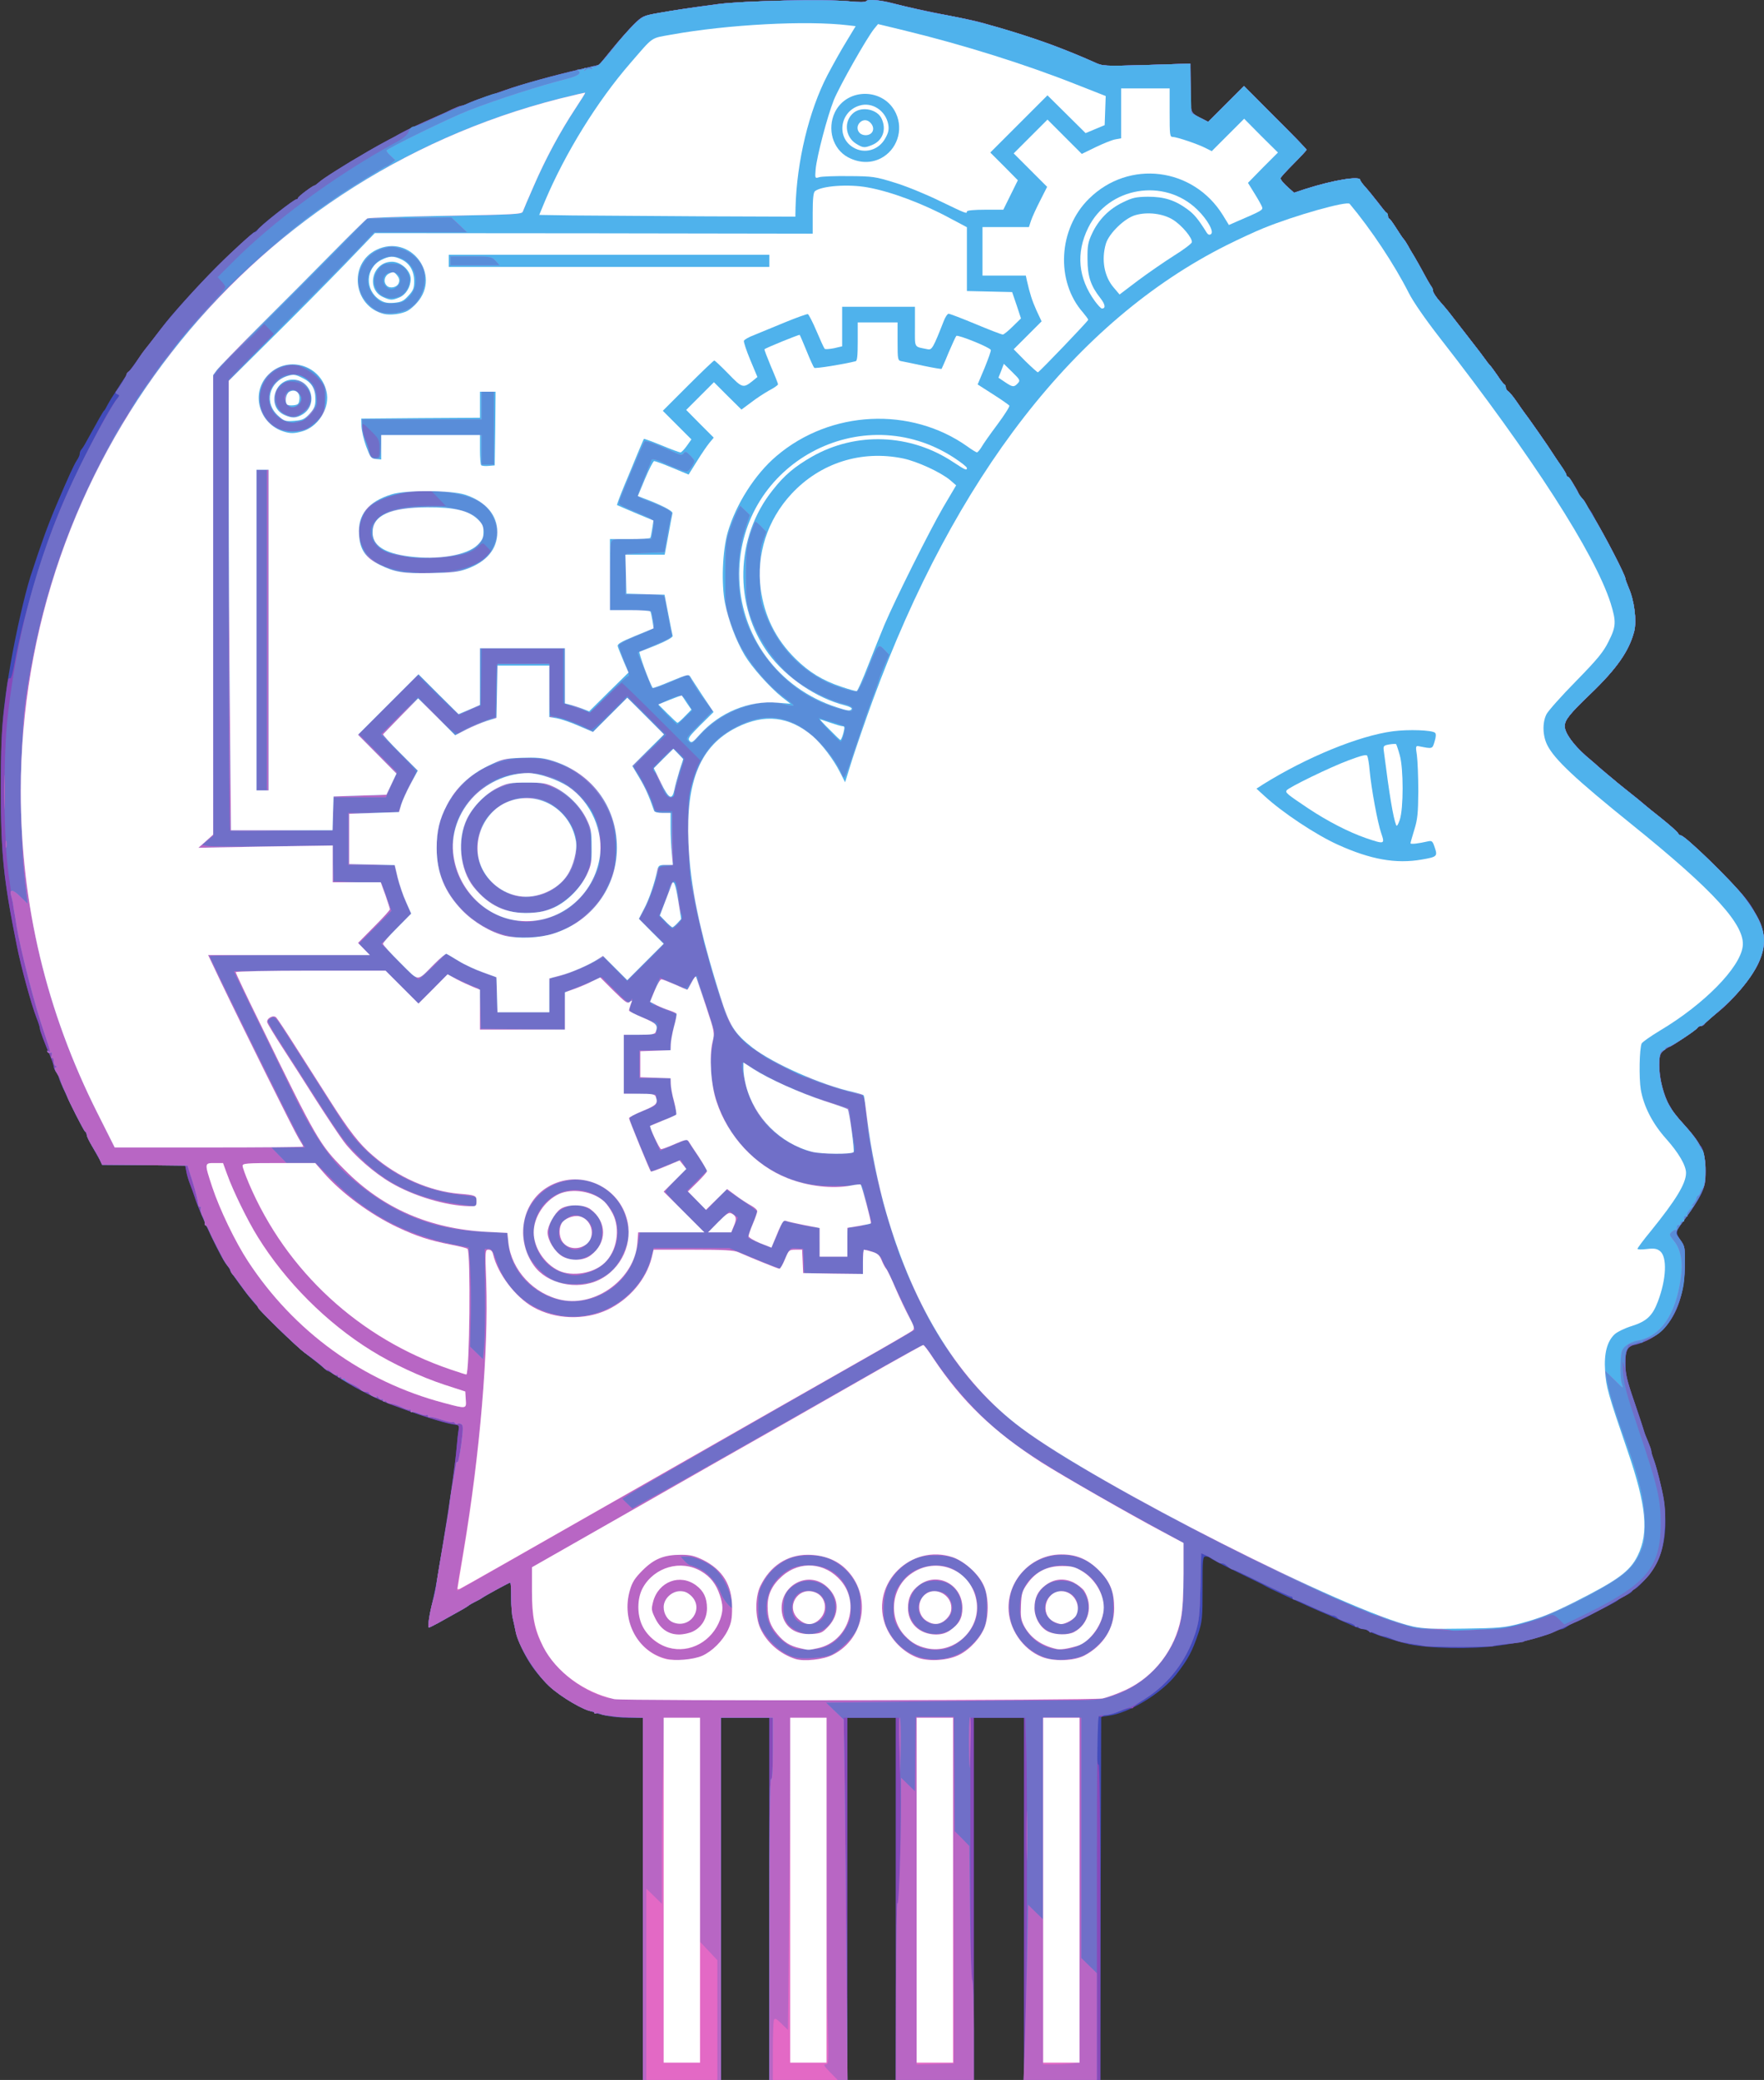 <!DOCTYPE svg PUBLIC "-//W3C//DTD SVG 20010904//EN" "http://www.w3.org/TR/2001/REC-SVG-20010904/DTD/svg10.dtd">
<svg version="1.0" xmlns="http://www.w3.org/2000/svg" width="1018px" height="1200px" viewBox="0 0 10180 12000" preserveAspectRatio="xMidYMid meet">
<rect x="0" y="0" width="10180" height="12000" fill="#333333" stroke="none"/>
<g id="layer101" fill="#424cbb" stroke="none">
<path d="M3710 10955 l0 -1045 -72 0 c-112 0 -192 -17 -282 -60 -257 -121 -406 -355 -406 -637 0 -46 -2 -83 -5 -83 -6 0 -140 73 -165 90 -8 6 -26 15 -40 22 -14 7 -32 17 -40 24 -8 6 -40 25 -70 41 -30 17 -76 42 -102 57 -26 14 -50 26 -53 26 -8 0 1 -60 25 -170 19 -83 29 -143 69 -385 29 -176 59 -400 66 -480 3 -38 8 -85 11 -102 5 -28 3 -33 -12 -33 -61 0 -363 -104 -504 -174 -82 -41 -88 -44 -173 -98 -32 -21 -61 -38 -64 -38 -4 0 -13 -7 -22 -15 -9 -9 -52 -44 -97 -78 -82 -64 -284 -260 -284 -277 0 -6 -4 -10 -9 -10 -9 0 -130 -160 -152 -201 -6 -13 -15 -26 -18 -29 -25 -20 -155 -291 -186 -390 -10 -30 -24 -69 -31 -86 -7 -18 -16 -48 -19 -68 l-7 -36 -238 0 -238 0 -46 -81 c-25 -45 -46 -87 -46 -94 0 -8 -4 -15 -9 -17 -10 -4 -151 -293 -151 -311 0 -7 -7 -21 -15 -31 -8 -11 -15 -26 -15 -33 0 -7 -8 -32 -18 -56 -32 -71 -62 -152 -62 -163 0 -6 -8 -33 -19 -60 -30 -80 -90 -299 -114 -419 -78 -388 -92 -528 -92 -905 0 -328 10 -458 56 -720 32 -184 81 -397 115 -505 61 -187 100 -295 149 -410 67 -158 102 -234 117 -257 10 -14 18 -32 18 -40 0 -8 4 -18 9 -24 5 -5 18 -25 28 -44 75 -136 98 -176 103 -180 4 -3 9 -12 13 -20 4 -8 17 -31 29 -51 13 -19 37 -57 53 -83 36 -59 235 -325 290 -390 67 -79 186 -207 255 -276 84 -84 220 -210 226 -210 3 0 19 -13 35 -29 40 -41 197 -161 209 -161 6 0 10 -4 10 -8 0 -10 87 -72 100 -72 6 0 10 -4 10 -8 0 -7 143 -102 222 -147 9 -5 58 -34 107 -62 50 -29 95 -53 100 -53 5 0 16 -6 23 -12 7 -7 34 -22 58 -34 73 -34 163 -75 195 -89 17 -7 50 -22 73 -34 24 -11 49 -21 55 -21 7 0 23 -6 37 -13 14 -7 57 -24 95 -36 39 -13 93 -32 120 -41 101 -36 274 -84 441 -122 l102 -24 73 -89 c40 -50 96 -113 124 -142 49 -50 54 -52 141 -67 117 -21 192 -32 344 -52 149 -20 632 -30 765 -16 50 5 92 5 93 0 6 -14 81 -9 155 11 67 18 178 43 322 71 123 24 151 30 205 45 141 40 293 88 380 120 78 29 182 71 255 104 49 23 54 23 302 16 l253 -8 0 139 c0 154 -4 143 74 182 l28 15 104 -104 103 -103 180 181 c100 99 181 183 181 187 0 3 -34 40 -75 81 -41 41 -75 78 -75 83 0 10 17 30 51 60 l27 24 63 -21 c166 -53 319 -78 319 -51 0 5 8 17 18 27 34 34 142 171 142 181 0 6 3 12 8 14 4 1 23 28 42 58 19 30 37 57 41 60 3 3 14 19 23 35 9 17 26 46 38 65 11 19 37 64 56 100 19 36 39 69 43 74 5 6 9 17 9 25 0 9 18 36 40 61 47 54 32 35 155 194 55 70 105 136 110 144 6 9 15 21 21 27 6 5 26 33 45 60 18 28 36 51 41 53 4 2 8 10 8 17 0 8 6 18 13 22 7 4 29 30 48 58 18 27 38 54 42 60 24 30 148 208 172 247 5 9 25 37 42 63 18 25 33 50 33 55 0 4 3 10 8 12 10 4 62 85 62 96 0 5 9 17 20 27 11 10 20 24 20 30 0 7 7 18 16 25 8 8 22 27 29 44 8 17 32 63 54 101 47 81 131 251 131 264 0 5 9 28 19 52 33 75 47 190 32 251 -29 113 -100 215 -253 362 -121 116 -148 150 -148 186 0 43 54 112 152 196 51 44 104 89 118 101 14 13 30 26 35 30 84 65 151 119 155 124 3 4 46 39 95 79 50 39 94 78 98 86 4 8 12 14 17 14 13 0 76 57 215 195 170 169 185 189 236 295 58 121 31 229 -96 387 -35 44 -97 106 -137 139 -40 32 -77 65 -81 71 -4 7 -14 13 -22 13 -7 0 -15 4 -17 8 -4 10 -154 112 -165 112 -4 1 -19 10 -32 21 -22 18 -25 29 -25 87 -1 73 26 180 56 224 10 14 18 30 18 35 0 4 30 40 65 78 36 39 71 82 78 98 6 15 15 27 19 27 15 0 32 80 31 151 -1 99 -18 137 -130 285 -44 59 -45 68 -9 117 18 24 20 43 20 135 -1 152 -45 286 -122 369 -36 38 -139 93 -175 93 -31 0 -47 35 -47 106 0 70 5 88 77 295 18 53 33 101 33 106 0 5 9 28 20 51 11 22 20 48 20 57 0 9 5 25 10 36 6 10 24 73 40 139 53 212 38 388 -42 506 -32 49 -95 114 -108 114 -5 0 -10 4 -10 9 0 5 -17 17 -37 26 -21 10 -40 21 -43 25 -3 4 -18 13 -35 22 -16 8 -69 36 -117 61 -48 26 -93 47 -100 47 -7 0 -24 9 -38 20 -14 11 -31 20 -38 20 -8 0 -28 7 -45 15 -68 31 -198 64 -322 80 -149 21 -403 16 -515 -9 -79 -18 -221 -64 -235 -77 -5 -5 -17 -9 -27 -9 -9 0 -39 -10 -65 -22 -66 -29 -153 -68 -183 -80 -27 -11 -57 -25 -195 -88 -90 -42 -109 -51 -142 -70 -10 -5 -79 -39 -153 -75 -74 -36 -139 -70 -144 -75 -6 -6 -18 -10 -28 -10 -17 0 -18 14 -18 185 0 168 -2 191 -24 257 -35 105 -59 150 -128 239 -84 108 -272 223 -391 238 l-42 6 -3 1048 -2 1047 -220 0 -220 0 0 -1045 0 -1045 -145 0 -145 0 0 1045 0 1045 -225 0 -225 0 0 -1045 0 -1045 -140 0 -140 0 0 1045 0 1045 -225 0 -225 0 0 -1045 0 -1045 -140 0 -140 0 0 1045 0 1045 -225 0 -225 0 0 -1045z"/>
</g>
<g id="layer102" fill="#874aba" stroke="none">
<path d="M3710 10955 l0 -1045 -72 0 c-112 0 -192 -17 -282 -60 -257 -121 -406 -355 -406 -637 0 -46 -2 -83 -5 -83 -6 0 -140 73 -165 90 -8 6 -26 15 -40 22 -14 7 -32 17 -40 24 -8 6 -40 25 -70 41 -30 17 -76 42 -102 57 -26 14 -50 26 -53 26 -9 0 4 -84 22 -150 9 -30 19 -79 23 -110 4 -30 21 -136 38 -235 37 -223 69 -448 77 -540 3 -38 8 -84 11 -101 5 -30 4 -32 -33 -38 -67 -12 -198 -54 -358 -113 -73 -27 -236 -112 -313 -164 -24 -16 -46 -29 -49 -29 -4 0 -13 -7 -22 -15 -9 -9 -52 -44 -97 -78 -82 -64 -284 -260 -284 -277 0 -6 -4 -10 -9 -10 -9 0 -130 -160 -152 -201 -6 -13 -15 -26 -18 -29 -25 -20 -155 -291 -186 -390 -10 -30 -24 -69 -31 -86 -7 -18 -16 -48 -19 -68 l-7 -36 -238 0 -238 0 -46 -81 c-25 -45 -46 -87 -46 -94 0 -8 -4 -15 -9 -17 -10 -4 -151 -293 -151 -311 0 -7 -7 -21 -15 -31 -8 -11 -15 -26 -15 -33 0 -7 -8 -32 -18 -56 -33 -75 -62 -152 -62 -165 0 -7 -8 -34 -19 -60 -30 -75 -90 -294 -114 -417 -77 -383 -92 -533 -92 -905 0 -235 4 -340 19 -460 21 -174 22 -183 35 -176 5 3 16 -36 25 -87 44 -243 143 -585 245 -842 81 -207 290 -618 349 -687 13 -16 13 -18 -1 -24 -11 -4 -13 -10 -6 -17 20 -25 59 -88 59 -97 0 -5 6 -13 13 -17 6 -4 26 -28 42 -53 35 -53 37 -56 69 -96 14 -17 42 -54 63 -81 71 -94 218 -258 338 -378 93 -93 206 -195 215 -195 5 0 13 -6 17 -14 11 -19 209 -176 223 -176 5 0 10 -4 10 -8 0 -8 85 -72 95 -72 3 0 13 -8 24 -17 21 -21 147 -100 288 -182 49 -29 185 -102 242 -131 22 -11 129 -59 166 -75 17 -7 50 -22 73 -34 24 -11 49 -21 55 -21 7 0 23 -6 37 -13 14 -7 57 -24 95 -36 39 -13 93 -31 120 -41 97 -34 284 -86 441 -122 l102 -24 73 -89 c40 -50 97 -113 125 -142 51 -50 56 -52 141 -67 116 -21 192 -32 343 -52 149 -20 632 -30 765 -16 50 5 92 5 93 0 6 -14 81 -9 155 11 67 18 178 43 322 71 123 24 151 30 205 45 141 40 293 88 380 120 78 29 182 71 255 104 49 23 54 23 302 16 l253 -8 0 139 c0 154 -4 143 74 182 l28 15 104 -104 103 -103 180 181 c100 99 181 183 181 187 0 3 -34 40 -75 81 -41 41 -75 78 -75 83 0 10 17 30 51 60 l27 24 63 -21 c166 -53 319 -78 319 -51 0 5 8 17 18 27 34 34 142 171 142 181 0 6 3 12 8 14 4 1 23 28 42 58 19 30 37 57 41 60 3 3 14 19 23 35 9 17 26 46 38 65 11 19 37 64 56 100 19 36 39 69 43 74 5 6 9 17 9 25 0 9 18 36 40 61 47 54 32 35 155 194 55 70 105 136 110 144 6 9 15 21 21 27 6 5 26 33 45 60 18 28 36 51 41 53 4 2 8 10 8 17 0 8 6 18 13 22 7 4 29 30 48 58 18 27 38 54 42 60 24 30 148 208 172 247 5 9 25 37 42 63 18 25 33 50 33 55 0 4 3 10 8 12 10 4 62 85 62 97 0 5 7 15 16 22 9 7 20 22 25 34 5 11 23 43 41 70 62 100 188 343 188 363 0 5 9 29 19 53 33 75 47 190 32 251 -29 113 -100 215 -253 362 -121 116 -148 150 -148 186 0 38 51 109 122 171 35 29 68 58 74 64 6 5 30 26 53 45 24 19 48 40 54 45 7 6 35 28 62 50 51 41 62 49 92 75 9 8 56 46 103 83 47 38 89 75 93 83 4 8 12 14 17 14 24 0 298 266 370 360 31 41 70 102 85 135 35 77 32 162 -9 246 -39 81 -143 207 -228 275 -40 32 -77 65 -81 71 -4 7 -14 13 -22 13 -7 0 -15 4 -17 8 -4 10 -154 112 -165 112 -4 1 -19 10 -32 21 -22 18 -25 29 -25 87 -1 72 25 172 60 235 11 20 47 67 80 102 104 115 127 164 127 270 0 70 -4 87 -31 140 -17 33 -49 85 -72 115 -81 111 -76 95 -44 142 28 39 29 45 27 152 -4 245 -104 407 -278 450 -55 14 -65 32 -65 111 0 60 8 96 51 221 28 82 53 158 56 169 3 11 14 39 24 62 10 24 19 49 19 57 0 7 7 29 14 48 8 19 27 86 41 149 23 97 26 131 23 229 -5 128 -29 205 -89 284 -34 43 -116 113 -159 133 -14 7 -41 23 -60 34 -45 28 -188 100 -265 134 -33 15 -67 30 -75 34 -15 8 -120 40 -150 46 -8 2 -15 4 -15 5 0 3 -41 9 -104 15 -36 4 -69 8 -73 11 -11 7 -359 7 -398 0 -19 -4 -48 -9 -65 -11 -16 -2 -30 -4 -30 -5 0 -1 -11 -3 -25 -4 -14 -2 -42 -10 -62 -19 -21 -9 -44 -17 -53 -17 -9 0 -29 -7 -45 -15 -17 -9 -30 -12 -30 -8 0 5 -4 2 -8 -4 -5 -7 -20 -14 -35 -15 -15 -1 -27 -6 -27 -11 0 -4 -4 -5 -10 -2 -5 3 -10 1 -10 -4 0 -6 -20 -16 -45 -22 -24 -6 -50 -17 -56 -25 -6 -8 -18 -14 -25 -14 -12 0 -37 -10 -169 -70 -27 -13 -53 -22 -57 -22 -5 1 -8 -3 -8 -8 0 -6 -5 -10 -11 -10 -6 0 -81 -35 -167 -77 -86 -43 -161 -78 -167 -78 -5 0 -19 -8 -29 -17 -11 -10 -23 -18 -28 -18 -17 0 -24 -3 -48 -19 -14 -9 -37 -22 -51 -28 l-27 -12 -4 192 c-5 173 -8 200 -31 272 -51 156 -152 289 -282 371 -41 26 -75 51 -75 55 0 5 -6 6 -12 4 -7 -3 -40 6 -72 19 -33 13 -65 22 -72 19 -6 -2 -15 0 -18 6 -4 6 -13 8 -21 4 -13 -4 -15 17 -15 143 0 100 4 144 10 134 6 -10 10 306 10 903 l0 917 -220 0 -220 0 0 -1045 0 -1045 -145 0 -145 0 0 1045 0 1045 -225 0 -225 0 0 -1045 0 -1045 -140 0 -140 0 0 1045 0 1045 -225 0 -225 0 0 -1045 0 -1045 -140 0 -140 0 0 1045 0 1045 -225 0 -225 0 0 -1045z"/>
</g>
<g id="layer103" fill="#706fc8" stroke="none">
<path d="M3710 10955 l0 -1045 -62 -2 c-35 0 -74 -3 -88 -4 -14 -2 -38 -5 -55 -7 -16 -1 -36 -6 -42 -10 -7 -5 -17 -5 -23 -2 -5 3 -10 2 -10 -3 0 -5 -6 -9 -14 -9 -39 0 -181 -83 -247 -145 -83 -78 -180 -236 -194 -318 -3 -19 -10 -51 -15 -70 -6 -19 -10 -74 -10 -122 0 -49 -2 -88 -5 -88 -6 0 -140 73 -165 90 -8 6 -26 15 -40 22 -14 7 -32 17 -40 24 -8 6 -40 25 -70 41 -30 17 -76 42 -102 57 -26 14 -50 26 -53 26 -9 0 4 -84 22 -150 9 -30 19 -79 23 -110 4 -30 22 -135 39 -233 17 -98 34 -200 36 -227 3 -26 12 -85 21 -131 8 -46 16 -89 16 -96 1 -7 5 -10 9 -8 3 3 13 -44 21 -103 11 -88 12 -108 1 -115 -7 -4 -17 -6 -22 -2 -5 3 -12 1 -16 -5 -4 -6 -10 -8 -15 -5 -4 2 -33 -4 -65 -15 -32 -11 -61 -17 -66 -14 -5 3 -9 0 -9 -6 0 -6 -4 -9 -9 -6 -5 3 -25 -1 -44 -9 -19 -8 -37 -11 -41 -8 -3 4 -6 0 -6 -7 0 -7 -3 -11 -6 -7 -4 3 -24 -3 -45 -14 -21 -10 -50 -20 -64 -21 -14 -1 -25 -6 -25 -11 0 -4 -4 -5 -10 -2 -5 3 -10 1 -10 -6 0 -7 -3 -9 -7 -6 -3 4 -12 -1 -20 -11 -8 -9 -12 -12 -9 -5 5 8 0 8 -19 0 -14 -7 -25 -15 -25 -19 0 -5 -8 -8 -19 -8 -10 0 -24 -6 -30 -14 -6 -8 -34 -23 -61 -35 -28 -12 -50 -26 -50 -32 0 -6 -5 -7 -10 -4 -6 3 -10 1 -10 -6 0 -7 -3 -9 -7 -6 -3 4 -17 -3 -30 -15 -13 -12 -23 -18 -23 -15 0 4 -8 -1 -19 -10 -21 -21 -61 -52 -116 -91 -37 -27 -265 -248 -265 -257 0 -5 -27 -39 -50 -64 -9 -9 -31 -39 -50 -66 -19 -27 -41 -56 -48 -63 -6 -7 -12 -17 -12 -22 0 -5 -6 -15 -13 -22 -6 -8 -19 -27 -28 -43 -50 -97 -69 -133 -81 -162 -7 -18 -16 -33 -21 -33 -4 0 -7 -6 -5 -12 1 -7 -5 -26 -14 -43 -8 -16 -13 -36 -10 -44 2 -8 1 -11 -4 -8 -5 3 -10 -7 -11 -21 -1 -15 -15 -70 -31 -122 l-30 -95 -246 -3 -247 -2 -15 -33 c-8 -17 -28 -52 -44 -77 -15 -25 -29 -52 -29 -62 -1 -9 -5 -18 -10 -20 -6 -2 -99 -183 -106 -208 -1 -3 -9 -22 -19 -42 -9 -21 -17 -41 -17 -45 0 -5 -9 -22 -20 -40 -15 -23 -16 -32 -7 -36 10 -4 10 -6 1 -6 -7 -1 -13 -13 -13 -27 0 -14 -4 -23 -9 -20 -5 4 -7 -4 -3 -16 3 -14 1 -19 -6 -14 -6 3 -14 1 -18 -5 -4 -8 -3 -9 4 -5 16 10 16 9 -18 -91 -97 -278 -178 -650 -217 -983 -23 -209 -23 -643 1 -855 59 -522 194 -992 416 -1443 78 -160 189 -360 218 -394 13 -16 13 -18 -1 -24 -11 -4 -13 -10 -6 -17 20 -25 59 -88 59 -97 0 -5 6 -13 13 -17 6 -4 26 -28 42 -53 35 -53 37 -56 69 -96 14 -17 42 -54 63 -81 71 -94 218 -258 338 -378 93 -93 206 -195 215 -195 5 0 13 -6 17 -14 11 -19 209 -176 223 -176 5 0 10 -4 10 -8 0 -8 85 -72 95 -72 3 0 13 -8 24 -17 21 -21 147 -100 288 -182 49 -29 185 -102 242 -131 22 -11 129 -59 166 -75 17 -7 50 -22 73 -34 24 -11 49 -21 55 -21 7 0 23 -6 37 -13 14 -7 57 -24 95 -36 39 -13 93 -31 120 -41 97 -34 284 -86 441 -122 l102 -24 73 -89 c40 -50 97 -113 125 -142 51 -50 56 -52 141 -67 116 -21 192 -32 343 -52 149 -20 632 -30 765 -16 50 5 92 5 93 0 6 -14 81 -9 155 11 67 18 178 43 322 71 123 24 151 30 205 45 141 40 293 88 380 120 78 29 182 71 255 104 49 23 54 23 302 16 l253 -8 0 139 c0 154 -4 143 74 182 l28 15 104 -104 103 -103 180 181 c100 99 181 183 181 187 0 3 -34 40 -75 81 -41 41 -75 78 -75 83 0 10 17 30 51 60 l27 24 63 -21 c166 -53 319 -78 319 -51 0 5 8 17 18 27 34 34 142 171 142 181 0 6 3 12 8 14 4 1 23 28 42 58 19 30 37 57 41 60 3 3 14 19 23 35 9 17 26 46 38 65 11 19 37 64 56 100 19 36 39 69 43 74 5 6 9 17 9 25 0 9 18 36 40 61 47 54 32 35 155 194 55 70 105 136 110 144 6 9 15 21 21 27 6 5 26 33 45 60 18 28 36 51 41 53 4 2 8 10 8 17 0 8 6 18 13 22 7 4 29 30 48 58 18 27 38 54 42 60 24 30 148 208 172 247 5 9 25 37 42 63 18 25 33 50 33 55 0 4 3 10 8 12 10 4 62 85 62 97 0 5 7 15 16 22 9 7 20 22 25 34 5 11 23 43 41 70 62 100 188 343 188 363 0 5 9 29 19 53 33 75 47 190 32 251 -29 113 -100 215 -253 362 -121 116 -148 150 -148 186 0 38 51 109 122 171 35 29 68 58 74 64 6 5 30 26 53 45 24 19 48 40 54 45 7 6 35 28 62 50 51 41 62 49 92 75 9 8 56 46 103 83 47 38 89 75 93 83 4 8 12 14 17 14 24 0 298 266 370 360 31 41 70 102 85 135 35 77 32 162 -9 246 -39 81 -143 207 -228 275 -40 32 -77 65 -81 71 -4 7 -14 13 -22 13 -7 0 -15 4 -17 8 -4 10 -154 112 -165 112 -4 1 -19 10 -32 21 -22 18 -25 29 -25 87 -1 72 25 172 60 235 11 20 47 67 80 102 104 115 127 164 127 270 0 70 -4 87 -31 140 -17 33 -49 85 -72 115 -81 111 -76 95 -44 142 28 39 29 45 27 152 -4 245 -104 407 -278 450 -55 14 -65 32 -65 111 0 60 8 96 51 221 28 82 53 158 56 169 3 11 14 39 24 62 10 24 19 49 19 57 0 7 7 29 14 48 8 19 27 86 41 149 23 97 26 131 23 229 -5 128 -29 205 -89 284 -34 43 -116 113 -159 133 -14 7 -41 23 -60 34 -45 28 -188 100 -265 134 -33 15 -67 30 -75 34 -15 8 -120 40 -150 46 -8 2 -15 4 -15 5 0 3 -41 9 -104 15 -36 4 -69 8 -73 11 -11 7 -359 7 -398 0 -19 -4 -48 -9 -65 -11 -16 -2 -30 -4 -30 -5 0 -1 -11 -3 -25 -4 -14 -2 -42 -10 -62 -19 -21 -9 -44 -17 -53 -17 -9 0 -29 -7 -45 -15 -17 -9 -30 -12 -30 -8 0 5 -4 2 -8 -4 -5 -7 -20 -14 -35 -15 -15 -1 -27 -6 -27 -11 0 -4 -4 -5 -10 -2 -5 3 -10 1 -10 -4 0 -6 -20 -16 -45 -22 -24 -6 -50 -17 -56 -25 -6 -8 -18 -14 -25 -14 -12 0 -37 -10 -169 -70 -27 -13 -53 -22 -57 -22 -5 1 -8 -3 -8 -8 0 -6 -5 -10 -11 -10 -6 0 -81 -35 -167 -77 -86 -43 -161 -78 -167 -78 -5 0 -19 -8 -29 -17 -11 -10 -23 -18 -28 -18 -17 0 -24 -3 -48 -19 -14 -9 -37 -22 -51 -28 l-27 -12 -4 192 c-5 173 -8 200 -31 272 -52 158 -151 287 -286 374 -44 28 -84 51 -89 51 -5 0 -31 9 -57 21 -26 11 -61 22 -78 23 -18 2 -38 4 -44 5 -10 1 -13 218 -13 1051 l0 1050 -212 0 -211 0 9 -217 c10 -242 14 -1456 6 -1710 l-5 -163 -158 0 -159 0 0 754 c0 493 3 757 10 761 6 4 10 112 10 291 l0 284 -225 0 -225 0 1 -522 c1 -288 4 -512 8 -498 13 43 23 -495 15 -789 l-7 -281 -159 0 -159 0 6 388 c2 213 7 683 10 1045 l6 657 -226 0 -225 0 0 -871 c0 -577 3 -868 10 -864 7 4 10 -57 10 -174 l0 -181 -150 0 -150 0 0 1045 0 1045 -225 0 -225 0 0 -1045z"/>
</g>
<g id="layer104" fill="#598dd9" stroke="none">
<path d="M3710 10955 l0 -1045 -62 -2 c-35 0 -74 -3 -88 -4 -14 -2 -38 -5 -55 -7 -16 -1 -36 -6 -42 -10 -7 -5 -17 -5 -23 -2 -5 3 -10 2 -10 -3 0 -5 -6 -9 -14 -9 -39 0 -181 -83 -247 -145 -83 -78 -180 -236 -194 -318 -3 -19 -10 -51 -15 -70 -6 -19 -10 -74 -10 -122 0 -49 -2 -88 -5 -88 -6 0 -140 73 -165 90 -8 6 -26 15 -40 22 -14 7 -32 17 -40 24 -8 6 -40 25 -70 41 -30 17 -76 42 -102 57 -26 14 -50 26 -53 26 -9 0 4 -84 22 -150 9 -30 19 -79 23 -110 4 -30 22 -135 39 -233 17 -98 34 -200 36 -227 3 -26 12 -85 21 -131 8 -46 16 -89 16 -96 1 -7 5 -10 9 -8 3 3 13 -44 21 -103 11 -88 12 -108 1 -115 -7 -4 -17 -6 -22 -2 -5 3 -12 1 -16 -5 -4 -6 -10 -8 -15 -5 -4 2 -33 -4 -65 -15 -32 -11 -61 -17 -66 -14 -5 3 -9 0 -9 -6 0 -6 -4 -9 -9 -6 -5 3 -25 -1 -44 -9 -19 -8 -37 -11 -41 -8 -3 4 -6 0 -6 -7 0 -7 -3 -11 -6 -7 -4 3 -24 -3 -45 -14 -21 -10 -50 -20 -64 -21 -14 -1 -25 -6 -25 -11 0 -4 -4 -5 -10 -2 -5 3 -10 1 -10 -6 0 -7 -3 -9 -7 -6 -3 4 -12 -1 -20 -11 -8 -9 -12 -12 -9 -5 5 8 0 8 -19 0 -14 -7 -25 -15 -25 -19 0 -5 -8 -8 -19 -8 -10 0 -24 -6 -30 -14 -6 -8 -34 -23 -61 -35 -28 -12 -50 -26 -50 -32 0 -6 -5 -7 -10 -4 -6 3 -10 1 -10 -6 0 -7 -3 -9 -7 -6 -3 4 -17 -3 -30 -15 -13 -12 -23 -18 -23 -15 0 4 -8 -1 -19 -10 -21 -21 -61 -52 -116 -91 -37 -27 -265 -248 -265 -257 0 -5 -27 -39 -50 -64 -9 -9 -31 -39 -50 -66 -19 -27 -41 -56 -48 -63 -6 -7 -12 -17 -12 -22 0 -5 -6 -15 -13 -22 -6 -8 -19 -27 -28 -43 -50 -97 -69 -133 -81 -162 -7 -18 -16 -33 -21 -33 -4 0 -7 -6 -5 -12 1 -7 -5 -26 -14 -43 -8 -16 -13 -36 -10 -44 2 -8 1 -11 -4 -8 -5 3 -10 -7 -11 -21 -1 -15 -15 -70 -31 -122 l-30 -95 -246 -3 -247 -2 -15 -33 c-8 -17 -28 -52 -44 -77 -15 -25 -29 -52 -29 -62 -1 -9 -5 -18 -10 -20 -6 -2 -99 -183 -106 -208 -1 -3 -9 -22 -19 -42 -9 -21 -17 -41 -17 -45 0 -5 -9 -22 -20 -40 -15 -23 -16 -32 -7 -36 10 -4 10 -6 1 -6 -7 -1 -13 -13 -13 -27 0 -14 -4 -23 -9 -20 -5 4 -7 -4 -3 -16 3 -14 1 -19 -6 -14 -6 3 -14 1 -18 -5 -4 -8 -3 -9 4 -5 16 10 16 11 -23 -106 -55 -159 -139 -488 -160 -618 -3 -25 -9 -58 -12 -75 -3 -16 -7 -40 -8 -52 -2 -11 -6 -30 -10 -42 -13 -43 7 -43 51 0 l43 42 -4 -34 c-27 -219 -30 -284 -30 -619 1 -324 3 -382 23 -520 72 -498 192 -886 406 -1320 91 -183 129 -254 162 -297 13 -17 24 -35 24 -38 0 -4 26 -46 57 -93 138 -209 277 -384 460 -581 24 -25 43 -50 43 -55 0 -6 -10 -20 -22 -33 l-22 -24 75 -75 c241 -245 603 -512 956 -704 44 -24 65 -43 72 -62 6 -17 17 -28 29 -28 10 0 50 -15 88 -34 113 -56 357 -156 381 -156 6 0 32 -8 59 -19 87 -32 230 -72 445 -124 l97 -23 73 -90 c40 -49 97 -112 125 -141 51 -50 56 -52 141 -67 116 -21 192 -32 343 -52 149 -20 632 -30 765 -16 50 5 92 5 93 0 6 -14 72 -9 151 11 74 19 202 47 326 71 123 24 151 30 205 45 141 40 293 88 380 120 78 29 182 71 255 104 49 23 54 23 302 16 l253 -8 0 139 c0 154 -4 143 74 182 l28 15 104 -104 103 -103 180 181 c100 99 181 183 181 187 0 3 -34 40 -75 81 -41 41 -75 78 -75 83 0 10 17 30 51 60 l27 24 63 -21 c162 -52 319 -78 319 -53 0 5 14 24 31 43 17 19 49 59 72 89 23 30 45 57 50 58 4 2 7 10 7 17 0 7 3 15 8 17 4 1 23 28 42 58 19 30 37 57 41 60 3 3 14 19 23 35 9 17 26 46 38 65 11 19 37 64 56 100 19 36 39 69 43 74 5 6 9 17 9 25 0 9 18 36 40 61 47 54 32 35 155 194 55 70 105 136 110 144 6 9 15 21 21 27 6 5 26 33 45 60 18 28 36 51 41 53 4 2 8 10 8 17 0 8 6 18 13 22 7 4 29 30 48 58 18 27 38 54 42 60 24 30 148 208 172 247 5 9 25 37 42 63 18 25 33 50 33 55 0 4 3 10 8 12 10 4 62 85 62 97 0 5 7 15 16 22 9 7 20 22 25 34 5 11 23 43 41 70 62 100 188 343 188 363 0 5 9 29 19 53 33 75 47 190 32 251 -29 113 -100 215 -253 362 -121 116 -148 150 -148 186 0 38 51 109 122 171 35 29 68 58 74 64 6 5 30 26 53 45 24 19 48 40 54 45 7 6 35 28 62 50 51 41 62 49 92 75 9 8 56 46 103 83 47 38 89 75 93 83 4 8 12 14 17 14 24 0 307 275 371 362 109 146 133 243 87 351 -41 100 -149 232 -263 322 -27 22 -54 46 -58 53 -4 6 -14 12 -22 12 -7 0 -15 4 -17 8 -4 10 -154 112 -165 112 -4 1 -19 10 -32 21 -22 18 -25 29 -25 87 -1 72 25 172 60 235 11 20 47 67 80 102 104 115 127 164 127 270 0 70 -4 87 -31 140 -17 33 -49 85 -72 115 -81 111 -76 95 -44 142 28 39 29 45 27 152 -1 87 -7 126 -25 181 -47 138 -106 216 -180 235 -21 6 -38 15 -38 21 0 6 -4 7 -10 4 -5 -3 -16 -3 -22 2 -7 4 -22 8 -33 8 -11 0 -20 5 -20 10 0 6 -4 17 -9 24 -5 8 -9 38 -9 65 1 48 1 49 -7 16 -6 -25 -8 -11 -4 45 4 66 19 123 89 330 111 328 128 401 129 540 1 253 -78 351 -419 520 l-137 67 -31 -30 c-32 -30 -32 -30 -72 -15 -22 8 -89 29 -150 45 -108 30 -113 31 -350 30 -239 0 -240 0 -335 -30 -119 -38 -218 -75 -286 -107 -29 -14 -55 -25 -58 -25 -6 0 -50 -20 -206 -92 -138 -63 -745 -370 -840 -424 -30 -17 -91 -51 -135 -74 -89 -48 -109 -60 -257 -145 -56 -33 -111 -64 -121 -70 -89 -51 -269 -173 -348 -237 -150 -121 -310 -307 -420 -488 -22 -36 -44 -72 -49 -80 -18 -29 -140 -282 -140 -291 0 -5 -11 -33 -25 -63 -14 -30 -25 -61 -25 -69 0 -7 -3 -17 -7 -21 -4 -3 -8 -13 -9 -21 -1 -8 -18 -63 -38 -122 -19 -60 -38 -124 -41 -143 -3 -19 -11 -53 -17 -75 -14 -51 -15 -53 -22 -95 -4 -19 -9 -42 -11 -50 -2 -8 -7 -33 -10 -55 -4 -22 -9 -51 -12 -65 -2 -14 -9 -73 -15 -132 l-11 -107 -71 -17 c-39 -9 -87 -24 -106 -32 -19 -8 -44 -16 -56 -18 -12 -2 -39 -11 -60 -20 -22 -9 -40 -16 -42 -15 -1 1 -19 -7 -40 -17 -20 -10 -64 -32 -96 -48 -83 -41 -109 -55 -124 -71 -8 -7 -26 -20 -40 -27 -65 -34 -150 -148 -177 -236 -1 -3 -20 -63 -43 -135 -44 -137 -106 -385 -138 -545 -13 -68 -19 -156 -22 -312 -3 -196 -2 -224 18 -299 11 -45 28 -95 36 -112 l16 -30 -223 -223 c-123 -123 -226 -224 -230 -224 -3 0 -45 38 -93 85 -48 47 -89 85 -92 85 -3 0 -39 -12 -80 -26 l-74 -27 0 -158 0 -159 -235 0 -235 0 -2 166 -3 165 -60 24 c-33 14 -64 25 -70 25 -5 0 -60 -50 -122 -112 l-113 -112 -170 169 -170 170 110 110 111 111 -32 72 -32 72 -153 0 -154 0 0 94 0 94 -292 4 c-161 3 -296 3 -300 1 -5 -2 -8 -590 -8 -1305 l0 -1301 130 -130 131 -130 -28 -29 -28 -29 -36 38 c-20 21 -71 70 -114 108 -42 39 -92 90 -111 114 l-34 44 0 1324 1 1324 -33 27 -32 27 35 6 c18 3 188 4 376 1 l342 -5 3 104 3 104 139 5 138 5 29 80 28 80 -94 95 -95 95 32 33 33 32 -463 0 c-254 0 -462 3 -462 6 0 13 477 978 520 1052 l30 52 -97 0 -97 0 44 45 44 45 84 0 84 0 101 101 c191 191 420 313 687 367 l95 19 8 109 c4 60 6 189 4 286 l-4 177 37 36 37 36 7 -80 c4 -44 6 -187 5 -318 l-2 -238 22 0 c18 0 26 11 45 67 58 175 196 291 378 319 229 35 462 -119 518 -343 l12 -48 218 0 218 0 147 61 c80 34 147 60 149 58 2 -2 15 -30 29 -62 26 -57 27 -58 64 -55 l38 3 3 73 3 72 169 0 170 0 0 -70 c0 -78 3 -80 64 -55 23 10 40 25 46 43 6 15 14 34 20 42 5 8 21 40 35 70 14 30 51 108 83 172 31 65 54 119 52 121 -3 2 -138 79 -300 172 -539 307 -1304 747 -1347 775 l-42 27 29 28 29 28 57 -33 c31 -17 82 -46 113 -62 70 -38 504 -283 1267 -717 128 -72 236 -131 242 -131 5 0 26 26 47 58 115 173 268 345 410 459 94 75 286 199 510 328 147 85 195 111 386 214 36 20 84 46 107 59 l42 22 0 190 c0 222 -13 300 -67 403 -74 140 -199 246 -345 292 -76 24 -90 25 -337 25 -142 0 -495 3 -786 7 l-528 6 51 49 51 49 6 382 c3 210 7 678 10 1040 l6 657 -226 0 -225 0 0 -871 c0 -577 3 -868 10 -864 7 4 10 -57 10 -174 l0 -181 -150 0 -150 0 0 1045 0 1045 -225 0 -225 0 0 -1045z m1816 -1410 c57 -25 116 -81 147 -140 17 -32 21 -58 22 -130 0 -79 -3 -96 -27 -141 -30 -57 -77 -103 -141 -136 -61 -33 -193 -33 -258 0 -62 31 -116 86 -145 147 -28 59 -33 181 -10 236 70 166 249 237 412 164z m731 4 c54 -26 116 -87 145 -141 18 -35 22 -60 23 -133 0 -79 -3 -96 -27 -141 -117 -223 -437 -216 -548 11 -34 69 -34 178 -2 250 40 87 117 152 209 175 53 13 150 3 200 -21z m-1457 -4 c48 -25 119 -94 143 -140 17 -32 21 -58 22 -130 0 -79 -3 -96 -27 -141 -30 -57 -77 -103 -141 -136 -61 -33 -193 -33 -257 1 -61 32 -107 76 -138 136 -23 43 -26 62 -26 140 0 78 3 96 23 130 47 78 120 139 186 156 48 13 178 3 215 -16z m-584 -335 c-15 -60 -54 -128 -92 -162 -39 -34 -117 -68 -157 -68 l-40 0 23 25 c13 14 27 25 32 25 5 0 29 9 53 20 49 22 106 87 124 140 11 33 60 94 69 86 2 -2 -3 -32 -12 -66z m-2676 -5575 l0 -925 -30 0 -30 0 0 925 0 925 30 0 30 0 0 -925z m1022 -336 c116 -12 199 -43 244 -90 l28 -29 -24 -25 c-23 -25 -24 -25 -44 -6 -46 44 -111 62 -239 68 -252 12 -387 -40 -387 -148 0 -32 7 -46 38 -77 50 -50 146 -74 293 -74 l102 1 -44 -46 -44 -45 -73 6 c-141 11 -260 57 -301 115 -57 79 -48 195 20 261 62 60 116 77 316 99 7 0 59 -4 115 -10z m-372 -712 c0 -50 -3 -55 -50 -102 -46 -46 -50 -47 -50 -25 0 14 9 47 19 75 11 27 23 62 26 78 4 21 11 27 30 27 23 0 25 -3 25 -53z m-394 -133 c67 -53 78 -76 78 -154 0 -62 -3 -73 -30 -107 -16 -21 -56 -51 -88 -67 l-57 -29 -56 17 c-167 53 -195 260 -48 352 34 21 50 24 102 22 51 -3 69 -9 99 -34z"/>
<path d="M1623 2420 c-68 -41 -90 -118 -53 -189 43 -86 155 -97 230 -21 18 18 25 37 28 80 4 49 1 60 -23 88 -53 63 -122 79 -182 42z m136 -51 c63 -63 28 -156 -61 -166 -43 -5 -50 -3 -79 26 -29 29 -31 36 -26 79 10 91 103 125 166 61z"/>
<path d="M1655 2334 c-20 -20 -16 -63 7 -78 29 -18 72 4 76 39 6 48 -48 73 -83 39z"/>
<path d="M3197 7491 c-148 -49 -251 -174 -264 -320 l-6 -58 -141 -6 c-300 -13 -546 -117 -784 -332 -97 -88 -196 -234 -297 -440 -197 -403 -355 -727 -355 -731 0 -2 197 -4 437 -4 l438 0 95 95 95 95 84 -84 83 -84 83 39 c46 22 88 39 94 39 7 0 11 42 13 118 l3 117 243 3 242 2 0 -109 0 -109 38 -13 c20 -6 65 -25 100 -40 34 -16 66 -29 70 -29 4 0 41 34 82 75 69 70 76 74 89 58 12 -17 13 -16 7 5 -3 12 -9 30 -12 40 -4 15 2 22 28 31 18 7 44 19 58 26 14 7 37 15 52 19 22 5 26 10 22 33 -3 15 -7 30 -10 35 -3 4 -45 8 -95 8 l-89 0 0 170 0 169 93 3 92 3 3 31 c3 30 1 32 -78 64 -72 29 -80 35 -74 54 8 26 78 196 104 253 l19 42 36 -15 c20 -8 58 -23 85 -34 l48 -19 17 26 c17 25 17 26 -44 87 -34 34 -61 66 -61 71 0 5 51 60 112 122 l113 113 -186 0 -186 0 -11 66 c-6 37 -23 92 -38 122 -80 163 -278 249 -447 193z m235 -101 c75 -28 122 -71 158 -143 42 -87 47 -139 21 -226 -44 -146 -191 -237 -336 -210 -74 14 -130 45 -180 101 -72 80 -92 181 -59 296 21 71 105 160 174 185 64 22 158 21 222 -3z m-682 -459 c0 -28 -1 -28 -69 -35 -233 -21 -440 -122 -602 -292 -54 -58 -79 -94 -209 -299 -35 -55 -87 -136 -115 -180 -28 -44 -78 -121 -110 -172 -50 -78 -61 -91 -76 -82 -10 5 -20 13 -23 17 -3 4 19 44 47 88 29 45 81 127 117 183 254 399 269 420 355 507 170 173 351 255 630 288 17 1 36 4 43 5 7 0 12 -11 12 -28z"/>
<path d="M4730 7165 l0 -85 -27 0 c-16 0 -63 -9 -106 -19 l-78 -19 -9 22 c-4 11 -19 47 -33 78 l-26 57 -63 -25 c-35 -14 -66 -29 -70 -32 -4 -4 7 -38 23 -76 16 -38 28 -73 27 -77 -2 -5 -42 -35 -90 -67 l-87 -60 -57 60 -57 60 -56 -56 -56 -56 58 -58 59 -59 -59 -90 -59 -89 -77 32 -78 33 -23 -53 c-42 -94 -42 -91 11 -111 27 -10 62 -24 79 -31 l32 -13 -19 -73 c-10 -39 -19 -87 -19 -105 l0 -33 -90 0 -90 0 0 -80 0 -80 88 0 89 0 1 -27 c1 -32 16 -104 30 -150 10 -32 10 -32 -36 -49 -26 -10 -51 -21 -56 -26 -6 -4 -18 -8 -27 -8 -29 0 -31 -17 -10 -66 12 -26 21 -52 21 -58 0 -7 5 -17 11 -23 12 -12 11 -12 111 31 48 21 50 21 76 -19 12 -19 27 -35 34 -35 6 0 9 3 6 6 -3 3 5 34 18 70 12 35 22 64 20 64 -2 0 10 37 26 83 35 96 34 91 18 187 -14 84 -8 200 15 276 8 27 14 52 14 57 0 23 88 171 134 225 96 113 205 182 352 223 85 23 212 30 297 16 55 -9 56 -8 75 77 7 34 16 70 19 81 10 33 10 70 -1 71 -5 0 -32 4 -60 9 -27 5 -53 8 -57 7 -5 -1 -8 36 -8 83 l0 85 -80 0 -80 0 0 -85z"/>
<path d="M4695 6649 c-55 -13 -53 -11 -123 -47 -145 -75 -228 -184 -272 -356 -22 -86 -25 -116 -11 -116 4 0 26 12 47 26 50 34 224 125 224 118 0 -4 11 1 25 10 14 9 92 38 172 65 144 47 148 49 149 77 2 34 12 109 19 144 16 73 15 78 -17 84 -43 8 -165 5 -213 -5z"/>
<path d="M2870 5740 c0 -87 -2 -101 -17 -106 -72 -22 -161 -61 -214 -94 l-64 -39 -75 75 c-42 41 -80 74 -85 74 -5 0 -56 -46 -112 -102 l-103 -103 87 -87 86 -87 -31 -68 c-17 -37 -39 -101 -49 -140 l-17 -73 -133 0 -133 0 0 -150 0 -150 144 0 143 0 23 -62 c13 -35 36 -86 51 -114 16 -28 29 -56 29 -62 0 -7 -46 -57 -102 -113 l-101 -100 108 -109 108 -108 104 106 c96 100 124 118 143 93 8 -10 89 -47 147 -67 l53 -19 2 -150 3 -150 153 -3 152 -3 0 151 c0 125 2 150 15 150 23 0 167 49 192 65 12 8 28 15 35 15 7 0 57 -44 110 -97 l98 -98 113 113 112 112 -93 88 c-51 48 -92 91 -92 96 0 5 6 17 14 25 19 21 92 169 100 204 6 25 10 27 56 27 l50 0 2 130 c1 72 2 142 2 158 1 25 -2 27 -41 30 -32 2 -43 7 -43 20 0 34 -50 175 -80 229 l-32 55 71 70 c39 38 71 72 71 76 0 4 -48 53 -106 110 l-105 103 -68 -69 -67 -69 -70 35 c-79 40 -194 82 -224 82 -19 0 -20 6 -20 100 l0 100 -150 0 -150 0 0 -100z m315 -350 c17 -7 41 -17 55 -22 14 -6 32 -14 40 -19 8 -5 25 -13 37 -18 20 -9 125 -110 148 -143 14 -18 40 -73 65 -131 31 -75 29 -253 -5 -342 -88 -235 -317 -372 -561 -336 -72 11 -195 55 -202 73 -2 4 -8 8 -14 8 -15 0 -138 122 -138 137 0 6 -3 13 -7 15 -17 7 -53 88 -68 149 -44 187 5 362 139 494 74 73 143 113 238 140 62 18 226 15 273 -5z"/>
<path d="M2950 5307 c-330 -77 -452 -487 -214 -721 87 -86 184 -126 304 -126 179 0 332 103 402 272 18 43 22 73 22 158 1 99 -1 109 -33 175 -40 82 -131 177 -198 206 -24 10 -44 18 -46 18 -1 0 -15 5 -32 11 -46 18 -144 21 -205 7z m180 -49 c126 -33 252 -154 275 -266 8 -34 6 -169 -2 -202 -28 -116 -133 -223 -255 -262 -74 -22 -134 -23 -212 -1 -174 48 -285 206 -274 386 15 235 242 403 468 345z"/>
<path d="M2953 5162 c-128 -45 -204 -155 -199 -282 5 -114 58 -194 166 -251 191 -101 430 67 406 287 -8 73 -27 114 -76 168 -76 82 -196 114 -297 78z"/>
<path d="M3838 5323 l-36 -38 28 -70 c16 -38 29 -77 29 -86 1 -8 8 -24 16 -35 20 -27 32 -7 40 70 4 34 11 78 17 100 9 35 7 41 -18 67 -15 16 -30 29 -34 29 -3 0 -22 -17 -42 -37z"/>
<path d="M3806 4514 l-39 -85 54 -55 c29 -30 58 -54 64 -54 6 0 24 13 38 28 l28 29 -33 111 c-28 96 -35 112 -53 112 -17 0 -29 -18 -59 -86z"/>
</g>
<g id="layer105" fill="#b866c4" stroke="none">
<path d="M3710 10955 l0 -1045 -62 -2 c-35 0 -74 -3 -88 -4 -14 -2 -38 -5 -55 -7 -16 -1 -36 -6 -42 -10 -7 -5 -17 -5 -23 -2 -5 3 -10 2 -10 -3 0 -5 -6 -9 -14 -9 -39 0 -181 -83 -247 -145 -83 -78 -180 -236 -194 -318 -3 -19 -10 -51 -15 -70 -6 -19 -10 -74 -10 -122 0 -49 -2 -88 -5 -88 -6 0 -140 73 -165 90 -8 6 -26 15 -40 22 -14 7 -32 17 -40 24 -8 6 -40 25 -70 41 -30 17 -76 42 -102 57 -26 14 -50 26 -53 26 -9 0 4 -84 22 -150 9 -30 19 -79 23 -110 4 -30 22 -135 39 -233 17 -98 34 -200 36 -227 3 -26 12 -85 21 -131 8 -46 16 -89 16 -96 1 -7 5 -10 9 -8 3 3 13 -44 21 -103 11 -88 12 -108 1 -115 -7 -4 -17 -6 -22 -2 -5 3 -12 1 -16 -5 -4 -6 -10 -8 -15 -5 -4 2 -33 -4 -65 -15 -32 -11 -61 -17 -66 -14 -5 3 -9 0 -9 -6 0 -6 -4 -9 -9 -6 -5 3 -25 -1 -44 -9 -19 -8 -37 -11 -41 -8 -3 4 -6 0 -6 -7 0 -7 -3 -11 -6 -7 -4 3 -24 -3 -45 -14 -21 -10 -50 -20 -64 -21 -14 -1 -25 -6 -25 -11 0 -4 -4 -5 -10 -2 -5 3 -10 1 -10 -6 0 -7 -3 -9 -7 -6 -3 4 -12 -1 -20 -11 -8 -9 -12 -12 -9 -5 5 8 0 8 -19 0 -14 -7 -25 -15 -25 -19 0 -5 -8 -8 -19 -8 -10 0 -24 -6 -30 -13 -6 -8 -29 -22 -51 -32 -22 -10 -40 -22 -40 -27 0 -5 -5 -6 -10 -3 -6 3 -10 1 -10 -5 0 -6 -5 -8 -10 -5 -6 3 -10 1 -10 -6 0 -7 -3 -9 -7 -6 -3 4 -17 -3 -30 -15 -13 -12 -23 -18 -23 -15 0 4 -8 -1 -19 -10 -21 -21 -61 -52 -116 -91 -37 -27 -265 -248 -265 -257 0 -5 -27 -39 -50 -64 -9 -9 -31 -39 -50 -66 -19 -27 -41 -56 -48 -63 -6 -7 -12 -17 -12 -22 0 -5 -6 -15 -13 -22 -6 -8 -19 -27 -28 -43 -50 -97 -69 -133 -81 -162 -7 -18 -16 -33 -21 -33 -4 0 -7 -6 -5 -12 1 -7 -5 -26 -14 -43 -8 -16 -13 -36 -10 -44 2 -8 1 -11 -4 -8 -5 3 -10 -7 -11 -21 -1 -15 -15 -70 -31 -122 l-30 -95 -246 -3 -247 -2 -15 -33 c-8 -17 -28 -52 -44 -77 -15 -25 -29 -52 -29 -62 -1 -9 -5 -18 -10 -20 -6 -2 -99 -183 -106 -208 -1 -3 -9 -22 -19 -42 -9 -21 -17 -41 -17 -45 0 -5 -9 -22 -20 -40 -15 -23 -16 -32 -7 -36 10 -4 10 -6 1 -6 -7 -1 -13 -13 -13 -27 0 -14 -4 -23 -9 -20 -5 4 -7 -4 -3 -16 3 -14 1 -19 -6 -14 -6 3 -14 1 -18 -5 -4 -8 -3 -9 4 -5 16 10 16 11 -23 -106 -55 -159 -139 -488 -160 -618 -3 -25 -9 -58 -12 -75 -3 -16 -7 -40 -8 -52 -2 -11 -6 -30 -10 -42 -13 -43 7 -43 51 0 l43 42 -4 -34 c-27 -219 -30 -284 -30 -619 1 -392 10 -497 70 -795 147 -735 489 -1415 990 -1969 184 -203 471 -460 663 -593 26 -18 67 -47 92 -65 62 -43 280 -178 288 -178 4 0 17 -8 30 -18 l23 -18 -26 -24 c-14 -13 -25 -27 -25 -31 0 -11 371 -192 475 -232 170 -66 412 -143 565 -182 65 -16 88 -33 67 -48 -8 -6 -7 -7 4 -4 9 3 22 0 29 -6 10 -9 11 -9 5 3 -6 12 -5 12 5 3 7 -6 19 -9 28 -6 10 4 13 2 8 -5 -4 -8 -2 -10 8 -6 18 7 54 -28 126 -121 29 -38 78 -93 107 -122 52 -50 58 -53 141 -68 92 -16 153 -25 347 -51 143 -20 626 -30 760 -16 50 5 92 5 93 0 6 -14 71 -9 151 11 133 33 214 51 271 61 272 45 612 152 895 279 49 23 54 23 302 16 l252 -8 3 143 3 142 48 26 49 25 103 -103 104 -104 180 181 c100 99 181 183 181 187 0 3 -34 40 -75 81 -41 41 -75 78 -75 83 0 10 17 30 51 60 l27 24 63 -21 c162 -52 319 -78 319 -53 0 5 14 24 31 43 17 19 49 59 72 89 23 30 45 57 50 58 4 2 7 10 7 17 0 7 3 15 8 17 4 1 23 28 42 58 19 30 37 57 41 60 3 3 14 19 23 35 9 17 26 46 38 65 11 19 37 64 56 100 19 36 39 69 43 74 5 6 9 17 9 25 0 9 18 36 40 61 47 54 32 35 155 194 55 70 105 136 110 144 6 9 15 21 21 27 6 5 26 33 45 60 18 28 36 51 41 53 4 2 8 10 8 17 0 8 6 18 13 22 7 4 29 30 48 58 18 27 38 54 42 60 24 30 148 208 172 247 5 9 25 37 42 63 18 25 33 50 33 56 0 5 4 9 8 9 5 0 16 15 26 32 27 52 41 75 56 93 8 9 19 25 25 35 5 10 25 45 44 77 73 123 181 333 181 351 0 5 9 29 19 53 33 75 47 190 32 251 -29 113 -100 215 -253 362 -121 116 -148 150 -148 186 0 38 51 109 122 171 35 29 68 58 74 64 6 5 30 26 53 45 24 19 48 40 54 45 7 6 35 28 62 50 51 41 62 49 92 75 9 8 56 46 103 83 47 38 89 75 93 83 4 8 12 14 17 14 24 0 295 263 365 355 78 102 115 182 115 251 0 114 -86 252 -246 394 -33 29 -71 63 -86 76 -14 13 -31 24 -36 24 -6 0 -12 4 -14 8 -5 14 -156 112 -173 112 -8 0 -15 5 -15 10 0 6 -6 10 -14 10 -23 0 -29 96 -12 179 21 102 55 165 131 246 36 39 72 86 82 105 9 19 20 37 24 40 25 17 28 210 3 228 -5 4 -10 14 -12 22 -2 8 -8 17 -13 18 -5 2 -9 9 -9 15 0 6 -8 19 -17 30 -13 15 -14 18 -3 12 8 -5 2 4 -13 18 -16 15 -25 32 -21 39 4 7 3 8 -4 4 -11 -6 -16 6 -13 27 0 4 -5 6 -11 5 -7 -2 -12 3 -10 10 1 6 -4 11 -10 10 -7 -2 -12 5 -12 15 1 10 -1 16 -4 13 -3 -3 -13 1 -23 10 -17 16 -17 18 11 53 40 49 53 121 40 214 -30 214 -117 339 -252 362 -21 3 -50 17 -65 29 -25 22 -28 31 -31 105 -2 45 1 95 7 113 11 32 10 31 -42 -21 l-55 -53 8 38 c18 94 46 187 105 349 88 241 116 358 117 492 0 100 -3 117 -26 170 -36 78 -83 124 -191 188 -291 171 -475 237 -709 255 -203 15 -384 0 -518 -44 -406 -134 -1438 -653 -1993 -1005 -334 -211 -552 -455 -739 -830 -162 -321 -284 -751 -322 -1133 l-6 -66 -77 -21 c-345 -93 -626 -253 -699 -398 -52 -101 -167 -510 -213 -758 -19 -101 -23 -155 -24 -340 0 -204 2 -226 23 -295 49 -153 108 -233 221 -300 141 -82 253 -91 372 -33 102 50 223 183 269 293 13 31 14 27 81 -172 37 -112 79 -234 94 -273 15 -38 31 -84 36 -102 5 -18 21 -58 35 -89 l25 -57 -28 -29 c-35 -37 -36 -35 -98 123 -28 70 -53 119 -61 119 -30 0 -124 -30 -175 -55 -166 -84 -280 -211 -351 -389 -31 -78 -32 -86 -32 -231 -1 -123 2 -159 18 -198 l18 -49 -28 -29 c-15 -16 -31 -29 -34 -29 -4 0 -17 35 -31 77 -21 68 -24 97 -24 233 0 135 3 164 23 225 47 145 153 296 266 382 72 55 203 118 275 134 46 9 62 25 45 41 -7 8 -114 -23 -178 -51 -188 -82 -354 -262 -430 -466 -57 -149 -60 -370 -8 -527 l29 -87 -28 -27 -27 -26 -18 33 c-10 19 -29 66 -42 104 -23 64 -25 87 -26 255 -1 176 0 189 26 268 15 45 37 101 49 125 64 126 171 254 272 326 26 19 47 37 47 41 0 4 -23 1 -52 -6 -66 -18 -108 -17 -185 1 -118 28 -224 90 -305 178 -45 50 -48 51 -65 34 -17 -16 -14 -21 61 -96 l79 -80 -40 -53 c-22 -29 -48 -65 -57 -80 -9 -16 -23 -39 -31 -52 l-14 -24 -91 39 c-78 34 -120 46 -120 36 0 -2 -18 -47 -40 -101 -22 -54 -40 -99 -40 -100 0 -2 45 -22 101 -46 89 -38 100 -45 95 -64 -3 -12 -13 -61 -22 -111 -9 -49 -18 -96 -20 -102 -2 -10 -34 -13 -114 -13 l-111 0 3 -117 3 -118 109 -5 110 -5 17 -96 c9 -53 20 -105 23 -117 7 -22 -17 -36 -141 -84 -29 -10 -53 -23 -53 -28 0 -5 18 -52 40 -106 22 -54 40 -99 40 -101 0 -8 31 -1 57 11 45 23 130 56 145 56 8 0 22 -14 32 -31 18 -31 18 -31 -10 -60 -23 -24 -29 -26 -38 -14 -9 12 -15 12 -41 1 -122 -55 -179 -76 -185 -69 -8 9 -133 304 -144 340 -8 25 -14 21 129 82 75 32 73 29 60 109 l-6 32 -113 0 c-109 0 -114 1 -120 23 -3 12 -6 104 -6 205 l0 182 120 0 c66 0 120 3 120 8 1 4 5 26 9 50 10 50 15 45 -104 94 -49 20 -91 43 -93 50 -1 7 13 50 32 96 20 48 30 82 23 82 -7 0 -59 47 -117 105 l-105 104 -72 -26 -73 -26 0 -158 0 -159 -245 0 -245 0 -2 165 -3 166 -58 26 -58 26 -117 -116 -117 -117 -173 173 -172 172 110 110 111 111 -32 72 -32 72 -153 0 -154 0 0 94 0 94 -292 4 c-161 3 -296 3 -300 1 -5 -2 -8 -588 -8 -1301 l0 -1297 338 -341 c185 -187 374 -380 419 -427 l82 -87 268 0 268 0 -45 -42 -45 -43 -242 3 -243 3 -187 191 c-104 105 -304 307 -446 448 l-257 256 0 1332 1 1333 -33 27 -32 27 35 6 c18 3 188 4 376 1 l342 -5 3 104 3 104 139 5 138 5 29 80 28 80 -94 95 -95 95 32 33 33 32 -463 0 c-254 0 -462 3 -462 6 0 13 477 978 520 1052 l30 52 -97 0 -97 0 44 45 44 45 84 0 84 0 101 101 c191 191 420 313 687 367 l95 19 8 109 c4 60 6 189 4 286 l-4 177 37 36 37 36 7 -80 c4 -44 6 -187 5 -318 l-2 -238 22 0 c18 0 26 11 45 67 58 175 196 291 378 319 229 35 462 -119 518 -343 l12 -48 218 0 218 0 147 61 c80 34 147 60 149 58 2 -2 15 -30 29 -62 26 -57 27 -58 64 -55 l38 3 3 73 3 72 169 0 170 0 0 -70 c0 -78 3 -80 64 -55 23 10 40 25 46 43 6 15 15 34 20 42 6 8 17 31 26 50 8 19 45 97 81 172 37 76 64 139 62 141 -2 2 -137 79 -299 172 -539 307 -1304 747 -1347 775 l-42 27 29 28 29 28 57 -33 c31 -17 82 -46 113 -62 70 -38 504 -283 1267 -717 128 -72 236 -131 242 -131 5 0 26 26 47 58 115 173 268 345 410 459 138 111 405 274 820 501 l220 121 3 188 c3 222 -9 300 -65 406 -74 140 -199 246 -345 292 -76 24 -90 25 -337 25 -142 0 -495 3 -786 7 l-528 6 51 49 51 49 6 382 c3 210 7 678 10 1040 l6 657 -226 0 -225 0 0 -871 c0 -577 3 -868 10 -864 7 4 10 -57 10 -174 l0 -181 -150 0 -150 0 0 1045 0 1045 -225 0 -225 0 0 -1045z m1816 -1410 c57 -25 116 -81 147 -140 17 -32 21 -58 22 -130 0 -79 -3 -96 -27 -141 -30 -57 -77 -103 -141 -136 -61 -33 -193 -33 -258 0 -62 31 -116 86 -145 147 -28 59 -33 181 -10 236 70 166 249 237 412 164z m731 4 c54 -26 116 -87 145 -141 18 -35 22 -60 23 -133 0 -79 -3 -96 -27 -141 -117 -223 -437 -216 -548 11 -34 69 -34 178 -2 250 40 87 117 152 209 175 53 13 150 3 200 -21z m-1457 -4 c48 -25 119 -94 143 -140 17 -32 21 -58 22 -130 0 -79 -3 -96 -27 -141 -30 -57 -77 -103 -141 -136 -61 -33 -193 -33 -257 1 -61 32 -107 76 -138 136 -23 43 -26 62 -26 140 0 78 3 96 23 130 47 78 120 139 186 156 48 13 178 3 215 -16z m-584 -335 c-15 -60 -54 -128 -92 -162 -39 -34 -117 -68 -157 -68 l-40 0 23 25 c13 14 27 25 32 25 5 0 29 9 53 20 49 22 106 87 124 140 11 33 60 94 69 86 2 -2 -3 -32 -12 -66z m-2676 -5575 l0 -925 -30 0 -30 0 0 925 0 925 30 0 30 0 0 -925z m1145 -354 c90 -32 133 -65 161 -124 29 -64 30 -104 3 -167 -34 -78 -99 -120 -228 -144 -198 -38 -418 0 -498 86 -53 56 -67 151 -34 224 33 72 115 122 238 144 84 16 291 4 358 -19z m165 -811 l0 -210 -35 0 -35 0 0 80 0 80 -345 0 -345 0 0 40 c0 21 7 54 15 72 8 18 19 52 25 76 10 39 14 43 38 40 26 -3 27 -5 30 -70 l3 -68 289 0 290 0 0 85 0 85 35 0 35 0 0 -210z m-1070 0 c64 -33 94 -81 98 -161 4 -57 1 -74 -17 -103 -32 -52 -74 -82 -129 -96 -142 -34 -265 97 -228 240 15 57 44 93 96 121 48 25 130 25 180 -1z m591 -696 c66 -45 98 -152 70 -227 -19 -49 -69 -94 -125 -111 -51 -16 -60 -16 -108 -2 -110 32 -169 153 -124 259 18 44 70 95 109 107 53 16 134 5 178 -26z m489 -269 c-22 -24 -29 -25 -142 -25 l-118 0 0 25 0 25 142 0 141 0 -23 -25z"/>
<path d="M5331 9510 c-51 -12 -112 -60 -145 -114 -27 -42 -30 -58 -30 -120 0 -76 12 -108 61 -166 62 -74 192 -102 280 -59 53 26 119 99 133 148 27 96 6 176 -63 246 -69 68 -140 88 -236 65z m144 -101 c99 -48 101 -209 3 -269 -44 -27 -120 -27 -164 0 -47 30 -78 98 -69 155 16 108 128 163 230 114z"/>
<path d="M5329 9341 c-38 -39 -39 -87 -3 -130 21 -26 33 -31 68 -31 52 0 81 20 96 65 31 95 -89 167 -161 96z"/>
<path d="M6052 9506 c-59 -19 -105 -57 -138 -113 -24 -40 -28 -59 -28 -118 0 -104 47 -179 139 -221 149 -70 322 28 342 194 20 169 -153 311 -315 258z m148 -94 c104 -52 109 -210 8 -272 -47 -28 -125 -27 -168 3 -98 67 -90 216 15 270 40 21 102 21 145 -1z"/>
<path d="M6059 9341 c-21 -22 -29 -39 -29 -66 0 -83 105 -127 164 -69 58 59 14 164 -69 164 -27 0 -44 -8 -66 -29z"/>
<path d="M4592 9511 c-41 -11 -99 -56 -130 -101 -67 -99 -48 -239 44 -320 52 -45 93 -60 164 -60 142 0 240 101 240 248 0 59 -4 75 -32 122 -45 74 -105 111 -190 116 -35 2 -78 -1 -96 -5z m148 -103 c108 -55 108 -216 0 -270 -66 -33 -137 -20 -190 36 -19 21 -25 40 -28 89 -4 77 19 119 81 147 55 25 83 25 137 -2z"/>
<path d="M4614 9358 c-57 -27 -58 -132 -2 -167 36 -22 98 -16 127 14 38 38 37 107 -2 141 -30 26 -84 31 -123 12z"/>
<path d="M2308 3205 c-111 -22 -157 -62 -158 -136 0 -38 5 -50 33 -76 48 -46 115 -64 252 -70 102 -5 134 -2 205 16 90 23 124 45 146 98 23 52 -7 108 -76 143 -75 38 -273 51 -402 25z"/>
<path d="M1631 2419 c-54 -28 -87 -90 -76 -147 13 -70 100 -125 169 -108 40 10 85 55 96 96 32 119 -80 213 -189 159z m89 -19 c19 0 69 -53 75 -80 10 -44 -21 -99 -64 -117 -45 -19 -104 -4 -127 33 -23 34 -21 99 2 126 23 25 74 49 92 43 8 -3 17 -5 22 -5z"/>
<path d="M1656 2328 c-21 -29 -20 -41 2 -61 24 -22 45 -21 65 1 22 24 21 45 -1 65 -25 23 -48 21 -66 -5z"/>
<path d="M5171 11478 c1 -288 4 -512 8 -498 8 27 21 -339 21 -579 l0 -145 40 39 40 39 2 -215 3 -214 110 0 110 0 3 330 2 330 42 42 42 43 4 383 c2 210 8 386 13 392 5 5 9 136 9 292 l0 283 -225 0 -225 0 1 -522z"/>
<path d="M5913 11818 c4 -101 10 -328 14 -506 l6 -323 44 43 43 42 0 -582 0 -582 110 0 110 0 0 693 0 693 45 44 45 44 0 308 0 308 -212 0 -211 0 6 -182z"/>
<path d="M5924 10590 c0 -129 2 -182 3 -117 2 64 2 170 0 235 -1 64 -3 11 -3 -118z"/>
<path d="M5592 10083 c-1 -94 1 -174 6 -176 4 -3 6 47 4 111 -4 216 -8 238 -10 65z"/>
<path d="M5190 10068 c-3 -92 -2 -164 3 -159 4 4 6 79 5 167 l-3 159 -5 -167z"/>
<path d="M3197 7491 c-148 -49 -251 -174 -264 -320 l-6 -58 -141 -6 c-300 -13 -546 -117 -784 -332 -97 -88 -196 -234 -297 -440 -197 -403 -355 -727 -355 -731 0 -2 197 -4 437 -4 l438 0 95 95 95 95 84 -84 83 -84 83 39 c46 22 88 39 94 39 7 0 11 42 13 118 l3 117 243 3 242 2 0 -109 c0 -105 1 -110 23 -116 12 -4 60 -23 105 -42 l84 -36 78 78 c71 71 79 76 90 59 10 -17 11 -17 6 4 -3 12 -9 30 -12 40 -5 16 8 25 76 52 78 33 81 35 78 65 l-3 30 -92 3 -93 3 0 169 0 169 93 3 92 3 3 31 c3 30 1 32 -78 64 -72 29 -80 35 -74 54 8 26 78 196 104 253 l19 42 36 -15 c20 -8 58 -23 85 -34 l48 -19 17 26 c17 25 17 26 -44 87 -34 34 -61 66 -61 71 0 5 51 60 112 122 l113 113 -186 0 -186 0 -11 66 c-6 37 -23 92 -38 122 -80 163 -278 249 -447 193z m235 -101 c75 -28 122 -71 158 -143 42 -87 47 -139 21 -226 -44 -146 -191 -237 -336 -210 -74 14 -130 45 -180 101 -72 80 -92 181 -59 296 21 71 105 160 174 185 64 22 158 21 222 -3z m-682 -459 c0 -28 -1 -28 -69 -35 -233 -21 -440 -122 -602 -292 -54 -58 -79 -94 -209 -299 -35 -55 -87 -136 -115 -180 -28 -44 -78 -121 -110 -172 -50 -78 -61 -91 -76 -82 -10 5 -20 13 -23 17 -3 4 19 44 47 88 29 45 81 127 117 183 254 399 269 420 355 507 170 173 351 255 630 288 17 1 36 4 43 5 7 0 12 -11 12 -28z"/>
<path d="M3245 7342 c-98 -32 -165 -127 -165 -232 0 -163 152 -280 306 -235 108 31 178 123 178 235 0 110 -69 203 -175 234 -64 19 -80 19 -144 -2z m141 -91 c60 -27 89 -73 89 -141 0 -66 -27 -110 -85 -140 -50 -25 -83 -25 -136 0 -120 59 -114 230 11 286 41 18 73 17 121 -5z"/>
<path d="M3258 7181 c-27 -24 -33 -36 -33 -71 0 -35 6 -47 33 -71 37 -33 71 -37 112 -12 59 34 66 99 16 149 -44 44 -83 45 -128 5z"/>
<path d="M4730 7165 l0 -85 -27 0 c-16 0 -63 -9 -106 -19 l-78 -19 -9 22 c-4 11 -19 47 -33 78 l-26 57 -63 -25 c-35 -14 -66 -29 -70 -32 -4 -4 7 -38 23 -76 16 -38 28 -73 27 -77 -2 -5 -42 -35 -90 -67 l-87 -60 -57 60 -57 60 -56 -56 -56 -56 58 -58 59 -59 -59 -90 -59 -89 -77 32 -78 33 -23 -53 c-42 -94 -42 -91 11 -111 27 -10 62 -24 79 -31 l32 -13 -19 -73 c-10 -39 -19 -87 -19 -105 l0 -33 -90 0 -90 0 0 -80 0 -80 90 0 90 0 0 -33 c0 -18 8 -65 19 -105 l18 -71 -78 -32 c-88 -36 -86 -29 -43 -124 l23 -54 79 34 78 33 23 -40 c12 -22 25 -38 27 -35 7 7 105 300 106 317 0 8 -5 49 -12 90 -47 284 113 595 375 728 106 54 205 76 330 74 61 0 121 -2 134 -4 22 -3 26 4 52 102 15 58 28 108 28 111 1 8 -80 29 -113 29 -26 0 -26 0 -26 85 l0 85 -80 0 -80 0 0 -85z"/>
<path d="M4145 7050 c33 -33 62 -60 65 -60 3 0 15 8 27 18 l22 17 -19 43 -19 42 -68 0 -67 0 59 -60z"/>
<path d="M4683 6645 c-126 -35 -239 -116 -309 -222 -46 -69 -86 -191 -82 -249 l3 -43 55 36 c96 62 250 131 400 180 80 25 146 47 147 47 6 3 34 248 29 253 -14 14 -191 13 -243 -2z"/>
<path d="M2870 5740 c0 -87 -2 -101 -17 -106 -72 -22 -161 -61 -214 -94 l-64 -39 -75 75 c-42 41 -80 74 -85 74 -5 0 -56 -46 -112 -102 l-103 -103 87 -87 86 -87 -31 -68 c-17 -37 -39 -101 -49 -140 l-17 -73 -133 0 -133 0 0 -150 0 -150 144 0 143 0 23 -62 c12 -35 38 -90 57 -122 l34 -59 -105 -106 -106 -106 103 -103 c56 -56 106 -102 110 -102 4 0 54 47 110 105 l103 106 66 -35 c37 -19 92 -42 122 -52 l56 -18 0 -153 0 -153 150 0 150 0 0 150 0 150 28 6 c53 12 98 27 162 56 l64 29 96 -96 c52 -52 98 -95 102 -95 9 0 208 198 208 208 0 4 -40 47 -89 96 l-89 88 44 71 c24 38 53 99 65 134 l21 63 48 0 49 0 3 150 3 149 -39 3 -40 3 -26 90 c-14 50 -41 119 -59 154 l-33 63 72 71 72 70 -106 106 -106 106 -68 -68 -69 -68 -65 35 c-70 39 -195 86 -228 86 -19 0 -20 6 -20 100 l0 100 -150 0 -150 0 0 -100z m294 -345 c95 -25 166 -66 238 -136 211 -206 210 -529 -1 -740 -149 -148 -370 -190 -567 -108 -144 60 -263 200 -299 350 -44 187 5 362 139 494 135 133 317 185 490 140z"/>
<path d="M2950 5306 c-220 -49 -370 -266 -333 -483 61 -354 495 -486 736 -223 121 132 148 309 72 469 -61 126 -176 215 -314 241 -66 12 -91 12 -161 -4z m188 -50 c286 -76 376 -440 160 -642 -203 -189 -531 -107 -619 155 -17 50 -20 80 -17 140 14 242 242 409 476 347z"/>
<path d="M2952 5162 c-69 -25 -120 -66 -158 -131 -109 -179 13 -409 227 -428 85 -8 150 18 219 87 90 91 111 200 61 316 -58 131 -218 202 -349 156z"/>
<path d="M3841 5316 l-34 -35 25 -63 c14 -35 29 -78 33 -95 9 -45 33 -42 40 5 3 20 12 68 19 105 12 65 12 69 -10 92 -13 14 -27 25 -32 25 -4 0 -23 -15 -41 -34z"/>
<path d="M32 4870 c0 -19 2 -27 5 -17 2 9 2 25 0 35 -3 9 -5 1 -5 -18z"/>
<path d="M24 4570 c0 -91 2 -128 3 -82 2 45 2 119 0 165 -1 45 -3 8 -3 -83z"/>
<path d="M3813 4523 c-20 -43 -37 -81 -37 -85 -1 -7 84 -101 102 -112 6 -3 24 8 40 25 28 30 29 34 17 63 -7 17 -21 66 -31 109 -14 61 -21 77 -36 77 -12 0 -29 -24 -55 -77z"/>
</g>
<g id="layer106" fill="#4fb2ec" stroke="none">
<path d="M8375 9406 c-5 -3 -53 -7 -105 -9 -52 -3 -104 -8 -115 -11 -88 -23 -172 -50 -179 -57 -6 -5 -17 -9 -25 -9 -9 -1 -34 -9 -56 -20 -22 -11 -43 -19 -47 -20 -4 0 -33 -12 -65 -26 -32 -14 -71 -32 -88 -39 -167 -73 -716 -344 -950 -470 -420 -226 -692 -388 -853 -508 -169 -126 -332 -307 -466 -517 -57 -89 -169 -318 -219 -446 -93 -238 -183 -602 -203 -823 -9 -99 -18 -134 -34 -137 -81 -17 -220 -60 -287 -90 -17 -8 -34 -14 -38 -14 -18 0 -189 -87 -250 -128 -89 -59 -128 -95 -165 -150 -25 -38 -82 -195 -121 -332 -7 -25 -13 -47 -14 -50 -1 -3 -5 -18 -9 -35 -4 -16 -12 -41 -17 -55 -5 -14 -11 -41 -14 -60 -3 -19 -11 -53 -17 -75 -5 -22 -12 -49 -14 -60 -2 -11 -6 -31 -9 -45 -3 -14 -8 -41 -11 -60 -4 -19 -8 -44 -11 -55 -13 -65 -18 -162 -18 -330 0 -171 2 -197 23 -265 49 -153 108 -233 221 -300 141 -82 253 -91 372 -33 102 50 223 183 269 293 13 31 14 27 81 -172 37 -112 79 -234 94 -273 15 -38 31 -84 36 -102 5 -18 21 -58 35 -89 l25 -57 -28 -29 c-35 -37 -36 -35 -98 123 -28 70 -53 119 -61 119 -30 0 -124 -30 -175 -55 -166 -84 -280 -211 -351 -389 -31 -78 -32 -86 -32 -231 -1 -123 2 -159 18 -198 l18 -49 -28 -29 c-15 -16 -31 -29 -34 -29 -4 0 -17 35 -31 77 -21 68 -24 97 -24 233 0 135 3 164 23 225 47 145 153 296 266 382 72 55 203 118 275 134 46 9 62 25 45 41 -7 8 -114 -23 -178 -51 -188 -82 -354 -262 -430 -466 -57 -149 -60 -370 -8 -527 l29 -87 -28 -27 -27 -26 -18 33 c-10 19 -29 66 -42 104 -23 64 -25 87 -26 255 -1 176 0 189 26 268 15 45 37 101 49 125 64 126 171 254 272 326 26 19 47 37 47 41 0 4 -23 1 -52 -6 -66 -18 -108 -17 -185 1 -118 28 -224 90 -305 178 -45 50 -48 51 -65 34 -17 -16 -14 -21 61 -96 l79 -80 -40 -53 c-22 -29 -47 -64 -55 -78 -8 -14 -22 -37 -31 -52 l-16 -26 -91 39 c-78 34 -120 46 -120 36 0 -2 -18 -47 -40 -101 -22 -54 -40 -99 -40 -100 0 -2 45 -22 101 -46 89 -38 100 -45 95 -64 -3 -12 -13 -61 -22 -111 -9 -49 -18 -96 -20 -102 -2 -10 -34 -13 -114 -13 l-111 0 3 -117 3 -118 109 -5 110 -5 17 -96 c9 -53 20 -105 23 -117 7 -22 -17 -36 -141 -84 -29 -10 -53 -23 -53 -28 0 -5 18 -52 40 -106 22 -54 40 -99 40 -101 0 -8 31 -1 57 11 45 23 130 56 145 56 8 0 22 -14 32 -31 18 -31 18 -31 -10 -60 -23 -24 -29 -26 -38 -14 -9 12 -15 12 -41 1 -122 -55 -179 -76 -185 -69 -8 9 -133 304 -144 340 -8 25 -14 21 129 82 75 32 73 29 60 108 l-6 33 -113 0 c-109 0 -114 1 -120 23 -3 12 -6 104 -6 205 l0 182 120 0 c66 0 120 3 120 8 1 4 5 26 9 50 10 50 15 45 -104 94 -49 20 -91 43 -93 50 -1 7 13 50 32 96 20 48 30 82 23 82 -7 0 -59 47 -117 105 l-106 106 -39 -18 c-22 -9 -42 -17 -45 -18 -3 0 -17 -4 -33 -8 l-27 -7 0 -160 0 -160 -245 0 -245 0 0 163 0 163 -61 29 -60 28 -117 -116 -117 -117 -175 175 -174 174 111 112 111 112 -29 61 -29 61 -152 5 -153 5 -3 98 -3 97 -293 0 -293 0 -6 -662 c-4 -364 -7 -945 -7 -1292 0 -590 1 -633 18 -656 10 -14 162 -169 337 -346 176 -176 357 -360 402 -407 l82 -87 268 0 268 0 -45 -43 -45 -42 -242 3 -243 3 -187 192 c-208 211 -492 495 -508 505 -5 4 -52 51 -103 104 l-92 97 0 1328 0 1328 -42 38 -43 38 388 -7 387 -6 0 106 0 106 139 0 138 0 27 74 c14 41 26 78 26 82 0 5 -41 50 -92 101 l-92 93 34 35 34 35 -466 0 -467 0 63 133 c139 290 434 884 459 924 15 24 27 45 27 48 0 3 -245 5 -544 5 l-545 0 -99 -198 c-253 -505 -393 -1013 -432 -1567 -59 -837 148 -1704 574 -2405 32 -52 67 -111 78 -130 11 -19 37 -57 57 -85 20 -27 52 -72 71 -100 18 -27 41 -57 49 -66 9 -9 23 -26 31 -39 54 -80 190 -233 364 -405 161 -160 355 -326 494 -423 26 -17 67 -46 92 -64 62 -43 280 -178 288 -178 4 0 17 -8 30 -18 l23 -18 -26 -24 c-14 -13 -25 -27 -25 -31 0 -11 371 -192 475 -232 170 -66 412 -143 565 -182 65 -16 88 -33 67 -48 -8 -6 -7 -7 4 -4 9 3 22 0 29 -6 10 -9 11 -9 5 3 -6 12 -5 12 5 3 7 -6 19 -9 28 -6 10 4 13 2 8 -5 -4 -8 -2 -10 8 -6 18 7 54 -28 126 -121 29 -38 78 -93 107 -122 52 -50 58 -53 141 -68 92 -16 153 -25 347 -51 143 -20 626 -30 760 -16 50 5 92 5 93 0 6 -14 71 -9 151 11 133 33 214 51 271 61 272 45 612 152 895 279 49 23 54 23 302 16 l252 -8 3 143 3 142 48 26 49 25 103 -103 104 -104 180 181 c100 99 181 183 181 187 0 3 -34 40 -75 81 -41 41 -75 78 -75 83 0 10 17 30 51 60 l27 24 63 -21 c162 -52 319 -78 319 -53 0 5 14 24 31 43 17 19 49 59 72 89 23 30 45 57 50 58 4 2 7 10 7 17 0 7 3 15 8 17 4 1 23 28 42 58 19 30 37 57 41 60 3 3 14 19 23 35 9 17 26 46 38 65 11 19 37 64 56 100 19 36 39 69 43 74 5 6 9 17 9 25 0 9 18 36 40 61 47 54 32 35 155 194 55 70 105 136 110 144 6 9 15 21 21 27 6 5 26 33 45 60 18 28 36 52 41 53 4 2 8 10 8 17 0 8 6 18 13 22 7 4 29 30 48 58 18 27 38 54 42 60 24 30 148 208 172 247 5 9 25 37 43 63 17 25 32 50 32 56 0 5 4 9 8 9 5 0 16 15 26 33 27 51 41 74 56 92 8 9 19 25 25 35 5 10 25 45 44 77 73 123 181 333 181 351 0 5 9 29 19 53 33 75 47 190 32 251 -29 113 -100 215 -253 362 -121 116 -148 150 -148 186 0 38 51 109 122 171 35 29 68 58 74 64 6 5 30 26 53 45 24 19 48 40 54 45 7 6 35 28 62 50 51 41 62 49 92 75 9 8 56 46 103 83 47 38 89 75 93 83 4 8 12 14 17 14 24 0 295 263 365 355 78 102 115 182 115 251 0 114 -86 252 -246 394 -33 29 -71 63 -86 76 -14 13 -31 24 -36 24 -6 0 -12 4 -14 8 -5 14 -156 112 -173 112 -8 0 -15 5 -15 10 0 6 -6 10 -14 10 -23 0 -29 96 -12 179 21 102 55 165 131 246 36 39 72 86 82 105 9 19 20 37 24 40 25 17 28 210 3 228 -5 4 -10 14 -12 22 -2 8 -8 17 -13 18 -5 2 -9 9 -9 15 0 6 -8 19 -17 30 -13 15 -14 18 -3 12 8 -5 2 4 -13 18 -16 15 -25 32 -21 39 4 7 3 8 -4 4 -11 -6 -16 6 -13 27 0 4 -5 6 -11 5 -7 -2 -12 3 -10 10 1 6 -4 11 -10 10 -7 -2 -12 5 -11 15 0 10 -2 16 -5 13 -3 -3 -13 1 -23 10 -17 16 -17 18 11 53 40 49 53 121 40 214 -30 214 -117 339 -252 362 -21 3 -50 17 -65 29 -25 22 -28 31 -31 105 -2 45 1 95 7 113 11 32 10 31 -42 -21 l-55 -53 8 38 c18 94 46 187 105 349 88 241 116 358 117 492 0 100 -3 117 -26 170 -36 78 -83 124 -191 188 -253 149 -469 234 -635 249 -97 9 -255 16 -265 12z m-6825 -5771 l0 -925 -35 0 -35 0 0 925 0 925 35 0 35 0 0 -925z m1134 -353 c92 -34 134 -66 162 -125 29 -64 30 -104 3 -167 -34 -78 -99 -120 -228 -144 -190 -36 -390 -5 -493 77 -28 22 -58 98 -58 147 0 62 38 141 81 166 45 27 117 55 154 61 17 3 32 7 34 9 2 2 67 2 145 0 114 -2 152 -7 200 -24z m166 -812 l0 -210 -35 0 -35 0 0 80 0 80 -345 0 -345 0 0 40 c0 21 7 54 15 72 8 18 19 52 25 76 10 39 14 43 38 40 26 -3 27 -5 30 -70 l3 -68 289 0 290 0 0 85 0 85 35 0 35 0 0 -210z m-1070 0 c21 -11 51 -36 67 -56 23 -31 28 -49 31 -108 4 -69 2 -74 -30 -116 -59 -79 -158 -106 -243 -67 -138 64 -144 278 -10 345 53 28 134 28 185 2z m591 -696 c66 -45 98 -152 70 -227 -19 -49 -69 -94 -125 -111 -51 -16 -60 -16 -108 -2 -110 32 -169 153 -124 259 18 44 70 95 109 107 53 16 134 5 178 -26z m489 -269 c-22 -24 -29 -25 -142 -25 l-118 0 0 25 0 25 142 0 141 0 -23 -25z"/>
<path d="M2340 3210 c-19 -4 -50 -10 -68 -14 -76 -15 -121 -62 -122 -127 0 -91 88 -136 286 -145 103 -5 133 -3 204 15 90 23 124 45 146 98 23 52 -7 108 -76 143 -67 34 -274 51 -370 30z"/>
<path d="M1631 2419 c-54 -28 -87 -90 -76 -147 13 -69 101 -125 169 -108 66 16 114 96 100 166 -7 33 -61 96 -85 98 -8 1 -25 4 -39 7 -16 4 -41 -2 -69 -16z m124 -42 c42 -33 52 -74 30 -121 -22 -45 -52 -64 -97 -61 -50 3 -85 28 -97 70 -16 60 6 106 64 131 39 17 60 13 100 -19z"/>
<path d="M1660 2335 c-18 -22 -19 -48 -2 -67 20 -23 45 -23 65 0 22 24 21 45 -1 65 -23 21 -46 22 -62 2z"/>
<path d="M2173 1723 c-63 -60 -67 -137 -10 -199 58 -64 162 -57 211 14 43 63 31 143 -30 191 -20 16 -41 21 -84 21 -49 0 -62 -4 -87 -27z m150 -23 c33 -26 51 -79 38 -111 -19 -49 -48 -69 -101 -69 -42 0 -52 4 -74 31 -58 68 -15 169 72 169 24 0 49 -8 65 -20z"/>
<path d="M2225 1650 c-27 -29 -10 -74 28 -78 53 -6 77 46 39 81 -25 22 -45 21 -67 -3z"/>
<path d="M4686 6645 c-183 -47 -333 -197 -381 -382 -8 -31 -15 -74 -15 -95 l0 -38 53 34 c118 76 317 161 505 217 24 7 45 15 46 18 8 13 38 243 32 248 -13 13 -184 12 -240 -2z"/>
<path d="M2868 5739 l-3 -101 -77 -28 c-43 -15 -106 -44 -140 -65 -35 -21 -66 -40 -71 -42 -4 -3 -36 24 -71 59 -104 104 -83 105 -197 -8 -54 -54 -99 -103 -99 -109 0 -5 37 -47 82 -92 l81 -82 -30 -68 c-17 -37 -38 -100 -48 -140 l-17 -72 -132 -3 -131 -3 0 -145 0 -145 144 -5 144 -5 12 -42 c7 -23 31 -76 54 -119 l42 -78 -102 -102 c-57 -57 -101 -105 -98 -108 2 -2 49 -50 103 -106 l99 -101 107 106 106 106 95 -45 c52 -25 105 -47 119 -49 l25 -4 3 -156 3 -157 149 0 150 0 0 157 c0 86 2 154 5 151 4 -3 25 -1 48 4 40 9 64 18 156 59 l44 20 96 -95 c53 -53 99 -96 103 -96 9 0 208 199 208 208 0 5 -40 48 -90 95 l-89 86 44 72 c24 40 54 101 66 136 l21 63 48 0 48 0 0 139 c0 77 3 144 6 150 5 7 -6 11 -33 11 -37 0 -53 10 -57 35 -8 53 -40 147 -69 206 l-37 71 72 71 72 70 -106 106 -106 106 -70 -70 -70 -70 -28 18 c-50 33 -153 78 -218 95 l-64 17 0 97 0 98 -150 0 -149 0 -3 -101z m327 -353 c157 -50 274 -162 336 -321 31 -79 37 -215 15 -301 -41 -155 -149 -287 -281 -344 -98 -43 -136 -50 -250 -47 -106 3 -113 5 -198 46 -108 52 -186 126 -238 226 -43 82 -59 149 -59 248 0 142 46 254 147 359 67 69 166 127 248 147 79 18 199 13 280 -13z"/>
<path d="M2970 5309 c-178 -29 -324 -180 -352 -367 -20 -125 26 -258 121 -352 58 -57 126 -97 198 -116 64 -16 154 -17 201 0 23 8 43 15 45 14 1 0 25 9 52 22 54 25 152 118 180 172 34 65 49 128 49 208 1 76 -8 113 -43 184 -83 169 -267 265 -451 235z m227 -73 c76 -35 153 -112 191 -193 23 -49 27 -71 27 -143 -1 -47 -4 -96 -7 -110 -25 -104 -109 -200 -223 -256 -32 -15 -61 -19 -145 -19 -93 0 -112 3 -162 27 -73 34 -146 107 -183 182 -58 120 -42 292 38 393 87 108 187 155 322 150 62 -3 94 -10 142 -31z"/>
<path d="M2995 5170 c-62 -10 -110 -35 -155 -80 -58 -58 -83 -119 -83 -200 0 -158 117 -279 276 -285 85 -3 141 20 207 85 72 73 99 149 82 235 -22 110 -74 179 -166 220 -60 27 -106 34 -161 25z"/>
<path d="M3841 5316 l-34 -35 27 -63 c15 -35 29 -74 31 -87 5 -26 21 -48 29 -40 5 5 12 39 22 114 3 27 10 60 15 72 6 16 2 28 -16 47 -13 14 -28 26 -33 26 -4 0 -23 -15 -41 -34z"/>
<path d="M3826 4545 c-14 -31 -26 -59 -26 -64 0 -5 -7 -14 -15 -21 -8 -7 -15 -15 -15 -19 0 -7 109 -121 115 -121 2 0 17 14 34 32 21 22 27 36 21 47 -4 9 -16 43 -25 76 -22 83 -23 88 -24 108 -1 10 -9 17 -20 17 -13 0 -27 -17 -45 -55z"/>
<path d="M4778 4208 c-37 -39 -60 -68 -50 -65 9 4 45 14 79 24 34 10 65 21 68 25 7 7 -15 88 -24 87 -3 0 -36 -32 -73 -71z"/>
<path d="M3852 4127 c-29 -29 -52 -55 -52 -58 0 -4 28 -19 62 -34 69 -31 79 -29 112 27 l21 37 -42 40 c-23 23 -43 41 -45 41 -2 0 -27 -24 -56 -53z"/>
</g>
<g id="layer107" fill="#e369c5" stroke="none">
<path d="M3730 11448 l0 -552 45 44 45 44 0 -274 c0 -151 3 -393 7 -537 l6 -263 104 0 103 0 0 647 0 646 50 53 50 53 0 345 0 346 -205 0 -205 0 0 -552z"/>
<path d="M4460 11836 c0 -90 3 -172 6 -181 6 -14 13 -10 44 20 l37 36 6 -593 c4 -326 7 -731 7 -900 l0 -308 105 0 105 0 0 768 c0 422 3 872 7 1000 6 222 5 232 -12 232 -15 0 -9 10 25 45 l44 45 -187 0 -187 0 0 -164z"/>
<path d="M5290 10910 l0 -1000 105 0 105 0 2 720 c2 396 3 845 3 998 l0 277 -107 3 -108 3 0 -1001z"/>
<path d="M6020 10910 l0 -1000 105 0 105 0 0 994 0 993 -37 7 c-21 3 -68 6 -105 6 l-68 0 0 -1000z"/>
<path d="M3501 9794 c-138 -37 -281 -147 -354 -271 -61 -106 -77 -174 -77 -338 l0 -143 553 -315 c303 -173 714 -407 912 -519 198 -113 456 -260 573 -327 117 -66 216 -121 220 -121 5 0 31 35 59 78 165 247 345 421 623 599 114 73 516 303 693 397 l127 68 0 178 c0 116 -5 206 -15 257 -34 178 -153 334 -315 411 -47 22 -109 45 -138 51 -37 8 -473 11 -1430 10 -1168 0 -1385 -3 -1431 -15z m551 -241 c58 -26 118 -85 149 -149 19 -40 24 -64 24 -129 0 -130 -54 -218 -167 -275 -50 -24 -74 -30 -128 -30 -98 0 -155 23 -222 90 -43 43 -60 69 -72 110 -65 219 85 420 304 407 36 -2 86 -13 112 -24z m754 -6 c188 -95 226 -349 74 -496 -54 -53 -131 -81 -219 -81 -119 0 -217 65 -273 180 -31 65 -31 177 0 245 37 81 112 147 202 176 49 16 162 4 216 -24z m730 0 c64 -32 127 -103 148 -164 24 -71 21 -177 -8 -238 -30 -66 -111 -138 -178 -161 -239 -79 -471 147 -392 383 31 91 109 170 197 199 65 21 171 13 233 -19z m721 5 c109 -57 173 -157 173 -273 0 -96 -23 -154 -89 -220 -64 -64 -131 -92 -218 -91 -166 1 -303 140 -303 307 0 120 81 240 192 284 70 28 183 24 245 -7z"/>
<path d="M3859 9507 c-107 -30 -174 -122 -174 -237 0 -80 30 -138 93 -187 80 -61 183 -68 268 -18 53 31 87 74 108 138 19 57 20 89 2 140 -46 127 -174 198 -297 164z m141 -95 c50 -25 80 -74 80 -134 0 -59 -19 -99 -62 -131 -93 -70 -218 -23 -249 94 -11 43 -10 50 12 95 31 63 77 94 138 94 25 0 62 -8 81 -18z"/>
<path d="M2651 9078 c111 -608 170 -1248 155 -1685 -7 -179 -6 -183 13 -183 14 0 23 9 27 28 27 111 127 244 229 302 128 73 298 79 432 16 125 -60 222 -174 254 -300 l11 -46 229 0 c179 0 235 3 261 15 80 35 228 95 236 95 5 0 20 -25 32 -55 22 -53 24 -55 61 -55 l38 0 3 68 3 67 173 3 172 2 0 -70 c0 -38 3 -70 6 -70 4 0 25 5 47 12 31 9 43 20 54 47 8 20 20 43 27 51 7 8 32 60 55 115 24 55 59 129 78 164 28 52 32 66 21 76 -7 7 -130 79 -273 160 -143 81 -730 415 -1305 744 -574 328 -1047 597 -1051 599 -4 2 2 -43 12 -100z"/>
<path d="M2562 8094 c-468 -123 -860 -407 -1129 -816 -79 -120 -161 -290 -208 -429 -46 -140 -46 -139 14 -139 l48 0 23 63 c146 406 457 786 833 1019 120 75 285 152 422 197 l120 39 3 46 c4 55 5 55 -126 20z"/>
<path d="M2600 7901 c-297 -101 -543 -255 -762 -477 -140 -142 -236 -272 -329 -444 -45 -82 -109 -232 -109 -254 0 -14 22 -16 209 -16 l210 0 48 55 c103 118 272 243 428 316 106 50 185 76 303 99 52 10 97 21 100 25 19 18 12 725 -7 725 -3 0 -44 -13 -91 -29z"/>
<path d="M562 6422 c-296 -592 -442 -1204 -442 -1857 0 -1885 1282 -3532 3110 -3996 80 -20 146 -35 147 -34 2 1 -24 42 -57 92 -89 135 -172 290 -238 442 -33 75 -62 143 -65 152 -5 15 -52 17 -444 24 -241 4 -445 11 -453 15 -8 5 -98 93 -200 197 -101 103 -288 291 -415 417 -126 126 -240 243 -253 260 l-22 30 0 1325 0 1326 -42 38 -43 38 388 -7 387 -6 0 106 0 106 139 0 138 0 27 74 c14 41 26 78 26 82 0 5 -41 50 -92 101 l-92 93 34 35 34 35 -466 0 -467 0 63 133 c139 290 434 884 459 924 15 24 27 45 27 48 0 3 -245 5 -544 5 l-545 0 -99 -198z"/>
</g>
<g id="layer108" fill="#ffffff" stroke="none">
<path d="M3830 10905 l0 -995 105 0 105 0 0 995 0 995 -105 0 -105 0 0 -995z"/>
<path d="M4560 10905 l0 -995 105 0 105 0 0 995 0 995 -105 0 -105 0 0 -995z"/>
<path d="M5290 10905 l0 -995 105 0 105 0 0 995 0 995 -105 0 -105 0 0 -995z"/>
<path d="M6020 10905 l0 -995 105 0 105 0 0 995 0 995 -105 0 -105 0 0 -995z"/>
<path d="M3545 9803 c-176 -39 -336 -158 -410 -302 -50 -100 -65 -174 -65 -321 l0 -138 553 -315 c303 -173 714 -407 912 -519 198 -113 456 -260 573 -327 117 -66 216 -121 220 -121 5 0 31 35 59 78 165 247 345 421 623 599 114 73 516 303 693 397 l127 68 0 178 c0 116 -5 206 -15 257 -34 178 -153 334 -315 411 -47 22 -109 45 -138 51 -52 11 -2770 15 -2817 4z m507 -250 c58 -26 118 -85 149 -149 19 -40 24 -64 24 -129 0 -130 -54 -218 -167 -275 -50 -24 -74 -30 -128 -30 -98 0 -155 23 -222 90 -45 45 -60 69 -73 115 -51 174 44 354 208 396 52 13 158 4 209 -18z m754 -6 c188 -95 226 -349 74 -496 -54 -53 -131 -81 -219 -81 -119 0 -217 65 -273 180 -31 65 -31 177 0 245 37 81 112 147 202 176 49 16 162 4 216 -24z m730 0 c64 -32 127 -103 148 -164 24 -71 21 -177 -8 -238 -30 -66 -111 -138 -178 -161 -239 -79 -471 147 -392 383 31 91 109 170 197 199 65 21 171 13 233 -19z m721 5 c109 -57 173 -157 173 -273 0 -96 -23 -154 -89 -220 -64 -64 -131 -92 -218 -91 -166 1 -303 140 -303 307 0 120 81 240 192 284 70 28 183 24 245 -7z"/>
<path d="M3859 9506 c-62 -17 -122 -66 -151 -124 -33 -67 -32 -160 2 -222 67 -120 220 -163 336 -95 53 31 87 74 108 138 19 57 20 89 2 140 -46 126 -174 197 -297 163z m141 -94 c50 -25 80 -74 80 -134 0 -59 -19 -99 -62 -131 -93 -70 -218 -23 -249 94 -11 43 -10 50 12 95 31 63 77 94 138 94 25 0 62 -8 81 -18z"/>
<path d="M3884 9360 c-31 -12 -54 -49 -54 -88 0 -48 46 -92 95 -92 27 0 44 8 66 29 73 74 -9 191 -107 151z"/>
<path d="M4617 9509 c-58 -13 -92 -34 -131 -81 -41 -48 -56 -91 -56 -163 0 -67 27 -122 84 -172 103 -91 248 -79 339 27 115 135 41 352 -134 389 -56 12 -50 12 -102 0z m164 -126 c63 -68 63 -158 -2 -222 -110 -111 -291 -12 -266 145 13 81 77 127 171 121 54 -3 62 -7 97 -44z"/>
<path d="M4608 9341 c-76 -68 -6 -187 91 -156 66 21 83 105 32 156 -39 38 -80 39 -123 0z"/>
<path d="M5347 9509 c-52 -12 -87 -32 -124 -71 -96 -100 -82 -272 30 -355 152 -113 361 -24 384 165 18 160 -134 297 -290 261z m133 -101 c55 -38 74 -72 74 -131 0 -136 -145 -212 -251 -131 -44 33 -63 73 -63 131 0 89 67 152 161 153 32 0 56 -7 79 -22z"/>
<path d="M5348 9352 c-56 -34 -58 -120 -4 -157 58 -41 146 7 146 80 0 27 -8 44 -29 66 -34 33 -72 37 -113 11z"/>
<path d="M6095 9513 c-88 -20 -151 -66 -187 -136 -16 -32 -19 -55 -16 -116 3 -69 7 -82 38 -126 49 -68 113 -100 200 -100 53 0 74 5 112 28 75 44 128 131 128 211 0 90 -78 201 -156 223 -56 16 -96 22 -119 16z m103 -97 c86 -45 112 -155 58 -239 -10 -14 -38 -36 -62 -48 -55 -26 -112 -20 -161 17 -44 33 -63 73 -63 131 0 58 36 118 83 138 42 18 111 19 145 1z"/>
<path d="M6079 9355 c-81 -44 -46 -175 46 -175 70 0 117 80 85 141 -12 22 -61 49 -87 49 -10 -1 -30 -7 -44 -15z"/>
<path d="M8155 9384 c-375 -84 -1817 -814 -2262 -1146 -352 -263 -617 -684 -778 -1239 -46 -158 -90 -373 -110 -538 -9 -74 -18 -137 -20 -141 -2 -4 -30 -12 -62 -20 -183 -40 -462 -164 -582 -257 -102 -80 -132 -127 -185 -296 -121 -384 -172 -632 -183 -887 -15 -356 69 -558 278 -663 161 -81 304 -65 439 50 53 46 120 134 157 207 l30 59 42 -134 c24 -74 76 -225 117 -337 476 -1295 1173 -2191 2042 -2627 70 -35 165 -79 212 -98 181 -74 483 -159 499 -141 124 148 258 350 341 514 25 50 95 151 179 259 535 686 895 1246 986 1531 33 107 32 134 -12 221 -30 61 -63 101 -188 229 -84 85 -160 171 -170 190 -25 49 -23 125 5 180 42 82 160 193 485 455 478 385 659 584 642 706 -16 123 -223 333 -476 484 -55 33 -103 67 -107 75 -13 31 -16 199 -5 266 17 98 68 197 147 285 72 81 114 153 114 196 0 61 -58 156 -202 334 -43 52 -78 99 -78 104 0 4 24 5 54 1 43 -5 58 -2 76 12 42 34 37 160 -12 290 -31 83 -65 115 -150 142 -40 12 -85 34 -100 48 -43 40 -62 110 -55 211 5 91 17 133 131 465 107 312 122 469 57 601 -45 91 -115 142 -367 269 -137 68 -192 90 -313 123 -87 23 -116 26 -321 29 -177 3 -240 0 -295 -12z m50 -4425 c88 -15 92 -19 75 -69 -12 -37 -16 -41 -39 -36 -56 13 -101 18 -101 11 0 -4 10 -39 22 -78 19 -61 22 -96 23 -222 0 -82 -4 -176 -8 -207 -8 -51 -7 -56 10 -53 81 16 79 17 92 -27 8 -25 9 -44 3 -50 -16 -16 -153 -21 -244 -9 -197 26 -500 151 -750 307 l-37 24 47 43 c102 94 294 222 422 280 190 86 336 112 485 86z"/>
<path d="M7882 4835 c-100 -35 -219 -96 -332 -171 -124 -83 -133 -91 -125 -104 11 -17 251 -134 359 -174 72 -27 101 -34 106 -26 4 7 11 44 14 84 10 107 46 303 67 363 22 64 20 65 -89 28z"/>
<path d="M8057 4760 c-17 -44 -38 -167 -71 -427 -4 -29 -2 -32 31 -38 19 -3 37 -4 40 -2 2 3 12 31 21 64 22 77 22 308 0 373 -10 29 -17 40 -21 30z"/>
<path d="M2640 9166 c0 -3 16 -99 35 -213 95 -567 145 -1160 131 -1560 -7 -179 -6 -183 13 -183 14 0 23 9 27 28 27 111 127 244 229 302 128 73 298 79 432 16 125 -60 222 -174 254 -300 l11 -46 229 0 c179 0 235 3 261 15 80 35 228 95 236 95 5 0 20 -25 32 -55 22 -53 24 -55 61 -55 l38 0 3 68 3 67 173 3 172 2 0 -70 c0 -38 3 -70 6 -70 4 0 25 5 47 12 31 9 43 20 54 47 8 20 20 43 27 51 7 8 32 60 55 115 24 55 59 129 78 164 28 52 32 66 21 76 -7 7 -150 90 -318 185 -168 95 -750 427 -1295 738 -544 310 -995 567 -1002 569 -7 3 -13 2 -13 -1z"/>
<path d="M2562 8094 c-467 -123 -866 -412 -1132 -819 -72 -110 -163 -299 -205 -426 -46 -140 -46 -139 14 -139 l48 0 23 63 c34 96 121 273 178 364 159 257 398 496 655 655 120 75 285 152 422 197 l120 39 3 46 c4 55 5 55 -126 20z"/>
<path d="M2600 7901 c-527 -179 -947 -566 -1163 -1072 -20 -47 -37 -94 -37 -103 0 -14 22 -16 209 -16 l210 0 48 55 c103 118 272 243 428 316 106 50 185 76 303 99 52 10 97 21 100 25 19 18 12 725 -7 725 -3 0 -44 -13 -91 -29z"/>
<path d="M3242 7500 c-161 -33 -290 -171 -308 -330 l-6 -57 -117 -6 c-329 -17 -600 -134 -821 -357 -145 -145 -162 -174 -491 -849 -77 -156 -139 -288 -139 -292 0 -5 195 -9 432 -9 l433 0 95 95 95 95 84 -84 84 -85 51 28 c28 15 70 34 94 44 l42 17 0 115 0 115 245 0 245 0 0 -108 0 -107 53 -19 c28 -10 74 -29 101 -43 l50 -24 77 77 c68 67 80 76 94 64 14 -12 15 -10 5 14 -5 15 -10 31 -10 36 0 4 36 23 80 41 80 34 89 44 74 83 -5 13 -23 16 -95 16 l-89 0 0 170 0 170 89 0 c72 0 90 3 95 16 15 40 6 50 -74 83 -44 18 -80 37 -80 42 0 9 119 300 126 308 2 2 40 -11 85 -30 l81 -34 20 25 19 24 -65 65 -66 66 117 117 118 118 -191 0 -191 0 -5 64 c-17 202 -236 366 -436 326z m215 -116 c131 -63 200 -218 159 -357 -56 -193 -279 -282 -453 -180 -152 89 -191 302 -82 454 75 106 249 145 376 83z m-707 -454 c0 -33 -6 -35 -101 -43 -170 -15 -353 -95 -496 -219 -78 -66 -138 -143 -251 -321 -59 -92 -150 -235 -202 -317 -52 -82 -100 -154 -106 -160 -17 -17 -57 6 -52 28 3 10 43 76 89 147 47 72 134 208 194 303 61 95 132 202 159 238 59 79 175 181 271 237 130 77 317 133 453 136 40 1 42 0 42 -29z"/>
<path d="M3225 7331 c-83 -39 -145 -133 -145 -221 0 -88 62 -182 145 -221 78 -36 199 -16 263 44 13 12 35 43 48 69 46 90 24 218 -48 285 -64 60 -185 80 -263 44z m183 -88 c97 -72 96 -195 -1 -267 -40 -29 -134 -29 -174 0 -33 24 -73 97 -73 134 0 45 42 113 85 138 49 28 122 26 163 -5z"/>
<path d="M3255 7175 c-27 -26 -34 -80 -14 -117 14 -26 67 -48 101 -41 71 14 99 112 45 159 -39 33 -99 33 -132 -1z"/>
<path d="M4730 7168 l0 -83 -88 -17 c-49 -10 -96 -20 -105 -24 -17 -6 -24 5 -70 118 l-15 36 -66 -26 c-36 -15 -66 -33 -66 -40 0 -7 11 -39 25 -72 14 -33 25 -65 25 -72 0 -8 -16 -22 -36 -33 -20 -11 -59 -36 -87 -57 l-51 -38 -61 60 -61 60 -52 -53 -52 -53 55 -54 c30 -30 55 -58 55 -63 0 -5 -21 -42 -47 -82 -27 -39 -52 -79 -58 -88 -9 -15 -17 -14 -80 13 -38 17 -74 30 -80 30 -9 0 -70 -131 -63 -135 2 0 35 -14 73 -30 39 -15 73 -31 77 -34 3 -3 -2 -37 -12 -76 -11 -38 -19 -84 -19 -102 l-1 -32 -87 -3 -88 -3 0 -75 0 -75 88 -3 87 -3 1 -32 c0 -18 8 -63 18 -102 11 -38 17 -73 15 -77 -2 -3 -21 -12 -42 -19 -20 -6 -54 -20 -74 -30 l-37 -19 27 -65 c15 -36 32 -65 39 -65 6 0 41 14 78 30 37 17 69 30 71 30 2 0 13 -19 25 -42 12 -24 24 -38 26 -33 2 6 27 80 56 166 51 155 52 157 39 210 -20 85 -10 247 23 344 66 201 222 369 411 443 116 46 258 62 364 42 29 -6 55 -8 57 -6 7 7 63 220 59 224 -2 2 -34 9 -70 15 l-66 11 0 83 0 83 -80 0 -80 0 0 -82z"/>
<path d="M4144 7051 c50 -50 62 -58 78 -50 28 15 31 30 13 72 l-15 37 -67 0 -67 0 58 -59z"/>
<path d="M4686 6645 c-183 -47 -333 -197 -381 -382 -8 -31 -15 -74 -15 -95 l0 -38 57 37 c92 59 269 138 408 184 72 23 133 45 137 48 9 8 41 241 34 248 -13 13 -184 12 -240 -2z"/>
<path d="M563 6423 c-296 -588 -443 -1204 -443 -1858 0 -1885 1282 -3532 3110 -3996 80 -20 146 -35 147 -34 2 1 -24 42 -57 92 -89 135 -172 290 -238 442 -33 75 -62 143 -65 152 -5 15 -52 17 -444 24 -241 4 -445 11 -453 15 -8 5 -98 93 -200 197 -101 103 -288 291 -415 417 -126 126 -240 243 -253 260 l-22 30 0 1325 0 1326 -42 38 -43 38 388 -7 387 -6 0 106 0 106 139 0 138 0 27 74 c14 41 26 78 26 82 0 5 -41 50 -92 101 l-92 93 34 35 34 35 -466 0 -467 0 63 133 c139 290 434 884 459 924 15 24 27 45 27 48 0 3 -245 5 -544 5 l-544 0 -99 -197z"/>
<path d="M2868 5739 l-3 -101 -77 -28 c-43 -15 -106 -44 -140 -65 -35 -21 -66 -40 -71 -42 -4 -3 -36 24 -71 59 -104 104 -83 105 -197 -8 -54 -54 -99 -103 -99 -109 0 -5 37 -47 82 -92 l81 -82 -30 -68 c-17 -37 -38 -100 -48 -140 l-17 -72 -132 -3 -131 -3 0 -145 0 -145 144 -5 144 -5 12 -42 c7 -23 31 -76 54 -119 l42 -78 -102 -102 c-57 -57 -101 -105 -98 -108 2 -2 49 -50 103 -106 l99 -101 107 106 107 107 64 -33 c35 -18 89 -40 119 -50 l55 -17 3 -151 3 -151 149 0 150 0 0 149 0 148 43 7 c23 4 80 23 125 43 l84 36 99 -99 99 -99 106 106 106 106 -92 91 -91 91 40 67 c34 57 56 105 86 192 3 7 22 12 50 12 l45 0 0 83 c0 45 3 112 7 150 l6 67 -41 0 c-37 0 -42 3 -48 28 -16 78 -49 173 -77 225 l-30 58 71 72 72 72 -105 105 -105 105 -70 -70 -70 -70 -28 18 c-50 33 -153 78 -218 95 l-64 17 0 97 0 98 -150 0 -149 0 -3 -101z m327 -353 c220 -70 365 -266 365 -495 0 -241 -149 -438 -385 -506 -44 -13 -84 -16 -165 -13 -100 4 -111 7 -194 47 -107 52 -185 126 -237 226 -43 82 -59 149 -59 248 0 142 46 254 147 359 67 69 166 127 248 147 79 18 199 13 280 -13z"/>
<path d="M2970 5309 c-178 -29 -324 -180 -352 -367 -20 -125 26 -257 121 -352 82 -81 199 -130 310 -130 58 0 169 38 229 77 132 88 209 262 182 416 -41 235 -259 394 -490 356z m227 -73 c76 -35 153 -112 191 -193 24 -51 27 -70 26 -158 0 -89 -3 -106 -29 -159 -36 -75 -108 -146 -182 -183 -53 -25 -68 -28 -163 -28 -93 0 -112 3 -162 27 -73 34 -146 107 -183 182 -58 120 -42 292 38 393 87 108 187 155 322 150 62 -3 94 -10 142 -31z"/>
<path d="M2995 5170 c-94 -15 -179 -81 -217 -168 -61 -137 8 -313 145 -373 174 -76 370 34 401 226 8 51 -15 142 -50 194 -56 86 -176 138 -279 121z"/>
<path d="M3841 5316 l-33 -34 30 -79 c17 -43 33 -86 36 -95 12 -39 24 -13 40 88 l17 106 -22 24 c-12 13 -25 24 -29 24 -3 0 -21 -15 -39 -34z"/>
<path d="M1327 4128 c-4 -364 -7 -947 -7 -1296 l0 -635 248 -246 c137 -135 326 -327 422 -426 l173 -180 1264 1 1263 2 0 -118 c0 -82 4 -120 13 -127 39 -31 193 -42 303 -22 135 24 320 93 482 181 l92 49 0 184 0 184 131 3 130 3 26 76 25 76 -47 46 c-26 26 -52 47 -58 47 -7 0 -77 -27 -156 -60 -79 -33 -150 -60 -157 -60 -6 0 -19 19 -28 43 -60 153 -68 167 -92 162 -82 -17 -74 -2 -74 -130 l0 -115 -210 0 -210 0 0 114 0 114 -47 11 c-27 5 -51 7 -54 3 -4 -4 -25 -50 -47 -102 -22 -52 -45 -96 -50 -98 -5 -1 -65 20 -133 48 -68 28 -148 61 -177 73 -30 11 -56 26 -59 33 -2 7 14 56 37 111 l41 98 -28 23 c-54 43 -60 41 -140 -42 -41 -42 -77 -76 -81 -76 -4 0 -72 65 -152 145 l-145 145 83 83 82 82 -27 38 c-14 20 -31 37 -36 37 -6 0 -55 -18 -110 -41 -54 -22 -100 -39 -101 -37 -2 2 -18 41 -38 88 -19 47 -54 131 -78 188 -23 56 -41 104 -39 106 2 1 50 22 107 46 l103 43 -7 46 c-4 25 -8 49 -11 54 -2 4 -56 7 -119 7 l-114 0 0 205 0 205 114 0 c63 0 117 3 119 8 3 4 8 27 12 52 l7 45 -107 44 c-83 34 -104 47 -100 60 2 9 18 46 33 84 l29 67 -114 112 -113 112 -33 -13 c-17 -7 -49 -17 -69 -23 l-38 -10 0 -159 0 -159 -245 0 -245 0 0 163 0 164 -62 27 -62 26 -116 -115 -115 -115 -175 175 -174 174 111 112 111 112 -29 61 -29 61 -152 5 -153 5 -3 98 -3 97 -293 0 -293 0 -6 -662z m223 -493 l0 -925 -35 0 -35 0 0 925 0 925 35 0 35 0 0 -925z m1145 -353 c115 -42 175 -115 175 -212 0 -99 -67 -177 -186 -216 -81 -26 -341 -28 -424 -2 -135 42 -196 117 -188 232 5 88 37 134 120 175 88 43 132 50 298 47 120 -2 155 -6 205 -24z m163 -809 l2 -213 -45 0 -45 0 0 75 0 75 -342 2 -343 3 1 45 c1 25 13 77 27 115 24 64 28 70 56 73 l31 3 0 -70 0 -71 285 0 285 0 0 83 c0 46 3 87 7 91 4 4 23 6 43 4 l35 -3 3 -212z m-1115 16 c88 -24 156 -125 144 -214 -23 -164 -221 -231 -338 -114 -105 105 -55 285 89 329 38 12 62 11 105 -1z m608 -695 c14 -7 40 -29 56 -48 142 -161 -40 -399 -234 -305 -164 79 -136 326 42 370 37 9 101 1 136 -17z m2089 -289 l0 -35 -925 0 -925 0 0 35 0 35 925 0 925 0 0 -35z"/>
<path d="M2360 3210 c-143 -19 -210 -63 -210 -138 0 -98 100 -144 315 -145 156 -1 238 18 291 68 28 27 34 40 34 73 0 33 -6 48 -33 75 -61 61 -230 89 -397 67z"/>
<path d="M1607 2400 c-85 -74 -56 -198 53 -231 33 -10 44 -9 84 11 55 26 76 61 76 125 0 37 -6 52 -33 82 -29 31 -41 37 -89 41 -50 4 -58 2 -91 -28z m139 -9 c92 -56 52 -201 -56 -201 -112 0 -150 161 -47 205 43 19 66 18 103 -4z"/>
<path d="M1657 2334 c-15 -15 -7 -63 13 -74 33 -17 62 4 58 43 -3 27 -7 32 -33 35 -17 2 -34 0 -38 -4z"/>
<path d="M2193 1731 c-89 -56 -85 -184 7 -231 48 -24 71 -25 117 -3 47 22 73 66 73 126 0 40 -5 53 -33 83 -28 31 -41 37 -83 41 -37 3 -57 -1 -81 -16z m112 -15 c38 -16 65 -60 65 -107 0 -48 -56 -99 -108 -99 -114 0 -153 160 -49 205 41 18 50 18 92 1z"/>
<path d="M2232 1648 c-21 -21 -14 -57 14 -70 23 -11 29 -10 45 10 13 16 16 29 10 45 -9 25 -50 34 -69 15z"/>
<path d="M3814 4516 l-41 -84 56 -56 57 -56 28 29 29 30 -22 68 c-11 37 -25 86 -29 108 -13 64 -32 55 -78 -39z"/>
<path d="M3979 4274 c-11 -13 -2 -26 63 -91 l76 -75 -62 -92 c-33 -51 -66 -100 -71 -110 -10 -17 -17 -16 -113 24 -56 24 -104 41 -105 39 -20 -31 -85 -209 -76 -209 2 0 47 -18 99 -39 56 -23 94 -45 92 -52 -2 -7 -13 -63 -25 -125 l-22 -113 -110 -3 -110 -3 -3 -112 -3 -113 114 0 113 0 21 -112 c11 -62 22 -119 24 -127 4 -13 -69 -50 -169 -87 l-31 -12 42 -101 c23 -55 47 -101 52 -101 6 0 53 17 105 39 l94 39 48 -77 c26 -42 58 -89 72 -106 l25 -30 -80 -80 -79 -80 80 -80 80 -80 79 79 80 79 54 -40 c29 -23 77 -54 105 -70 29 -15 52 -31 52 -36 0 -4 -18 -50 -41 -103 -22 -53 -39 -97 -37 -99 7 -8 200 -86 203 -83 2 2 20 44 40 93 20 50 40 93 44 97 5 6 173 -21 239 -38 9 -2 12 -34 12 -114 l0 -110 115 0 115 0 0 110 c0 106 1 110 23 114 12 2 69 14 125 26 57 12 105 20 106 18 1 -2 20 -43 40 -93 21 -49 41 -93 45 -97 8 -9 194 66 199 81 2 5 -15 52 -36 104 l-40 95 89 57 c49 31 91 61 94 65 3 5 -28 54 -69 109 -41 55 -83 114 -92 131 -10 16 -22 30 -26 30 -4 0 -29 -15 -55 -34 -327 -232 -791 -210 -1102 55 -123 104 -234 278 -281 439 -31 108 -38 298 -16 410 21 103 63 214 113 299 43 72 144 185 216 243 l49 38 -76 -6 c-163 -14 -332 55 -449 185 -39 44 -46 49 -58 35z"/>
<path d="M4787 4209 c-33 -32 -57 -59 -55 -59 2 0 29 9 61 20 31 11 63 20 70 20 12 0 12 7 4 40 -6 22 -14 40 -17 39 -3 0 -31 -27 -63 -60z"/>
<path d="M3852 4117 l-53 -53 67 -27 c37 -15 68 -26 69 -24 1 1 14 20 28 42 l27 39 -37 38 c-20 21 -40 38 -43 38 -3 0 -29 -24 -58 -53z"/>
<path d="M4830 4081 c-340 -109 -565 -417 -564 -771 4 -637 707 -1016 1240 -669 41 27 74 53 74 59 0 16 -9 12 -79 -34 -247 -164 -560 -176 -814 -32 -101 58 -160 107 -228 194 -217 271 -226 667 -24 943 103 139 276 257 443 299 23 6 40 15 37 20 -8 13 -20 12 -85 -9z"/>
<path d="M4855 3962 c-108 -36 -186 -84 -265 -162 -113 -112 -179 -245 -200 -402 -26 -198 38 -398 177 -548 166 -179 403 -255 645 -205 81 17 214 78 270 124 l36 31 -75 127 c-79 136 -275 528 -339 678 -21 50 -63 155 -94 234 -31 80 -60 146 -66 148 -5 1 -45 -10 -89 -25z"/>
<path d="M5799 2204 l-37 -25 16 -40 15 -40 48 47 c46 45 48 49 32 66 -21 23 -30 22 -74 -8z"/>
<path d="M5917 2083 l-67 -68 80 -80 81 -81 -30 -64 c-26 -59 -37 -94 -55 -172 l-6 -28 -125 0 -125 0 0 -140 0 -140 134 0 134 0 12 -37 c7 -21 31 -73 53 -116 l40 -79 -96 -96 -97 -97 98 -98 97 -97 99 99 99 99 80 -39 c44 -21 95 -42 114 -45 l33 -6 0 -144 0 -144 140 0 140 0 0 140 c0 129 1 140 18 140 23 0 148 42 191 65 l34 17 93 -93 94 -94 97 98 98 97 -87 87 -86 88 37 60 c21 33 40 68 44 78 7 19 1 22 -150 87 l-41 18 -35 -57 c-171 -276 -542 -322 -772 -95 -178 174 -194 477 -35 657 16 19 30 38 30 42 0 7 -278 297 -290 303 -3 1 -35 -28 -73 -65z"/>
<path d="M6319 1738 c-97 -133 -111 -278 -39 -424 116 -236 439 -290 629 -105 60 58 99 129 79 142 -8 6 -16 3 -23 -7 -50 -80 -73 -108 -113 -137 -72 -53 -135 -72 -227 -72 -69 1 -89 5 -146 33 -79 38 -140 100 -177 180 -23 49 -27 70 -26 147 0 100 19 155 75 226 28 36 31 59 8 59 -5 0 -23 -19 -40 -42z"/>
<path d="M6427 1659 c-55 -64 -72 -161 -45 -253 18 -60 109 -148 171 -165 70 -20 158 -9 215 26 51 31 115 107 110 131 -2 8 -48 43 -103 77 -55 35 -148 99 -207 143 l-107 81 -34 -40z"/>
<path d="M3304 1243 l-192 -3 33 -80 c118 -279 302 -576 492 -795 137 -158 115 -143 236 -165 327 -59 783 -83 1023 -54 l42 5 -55 91 c-31 50 -79 137 -108 192 -106 204 -177 496 -184 764 l-1 52 -547 -2 c-302 -2 -634 -4 -739 -5z"/>
<path d="M5424 1160 c-77 -38 -194 -86 -260 -106 -113 -35 -126 -37 -264 -38 -80 -1 -157 2 -171 6 -26 8 -26 8 -22 -45 7 -76 67 -304 105 -400 33 -81 189 -356 232 -410 l23 -28 149 36 c346 84 705 197 997 313 l168 66 -3 84 -3 84 -55 23 -55 23 -110 -109 -110 -109 -165 165 -165 165 80 80 79 80 -42 85 -42 85 -105 0 c-63 0 -105 4 -105 10 0 15 -4 13 -156 -60z m-342 -246 c94 -48 133 -163 89 -259 -67 -148 -282 -152 -353 -7 -46 97 -12 213 77 260 64 33 129 35 187 6z"/>
<path d="M4923 850 c-98 -59 -75 -208 38 -241 72 -22 150 29 165 108 5 28 2 47 -16 79 -37 70 -121 95 -187 54z m111 -14 c60 -25 83 -88 54 -151 -24 -54 -113 -73 -161 -35 -59 47 -51 140 15 180 39 24 48 24 92 6z"/>
<path d="M4962 768 c-39 -39 17 -100 58 -63 34 31 20 75 -25 75 -12 0 -26 -5 -33 -12z"/>
</g>


</svg>